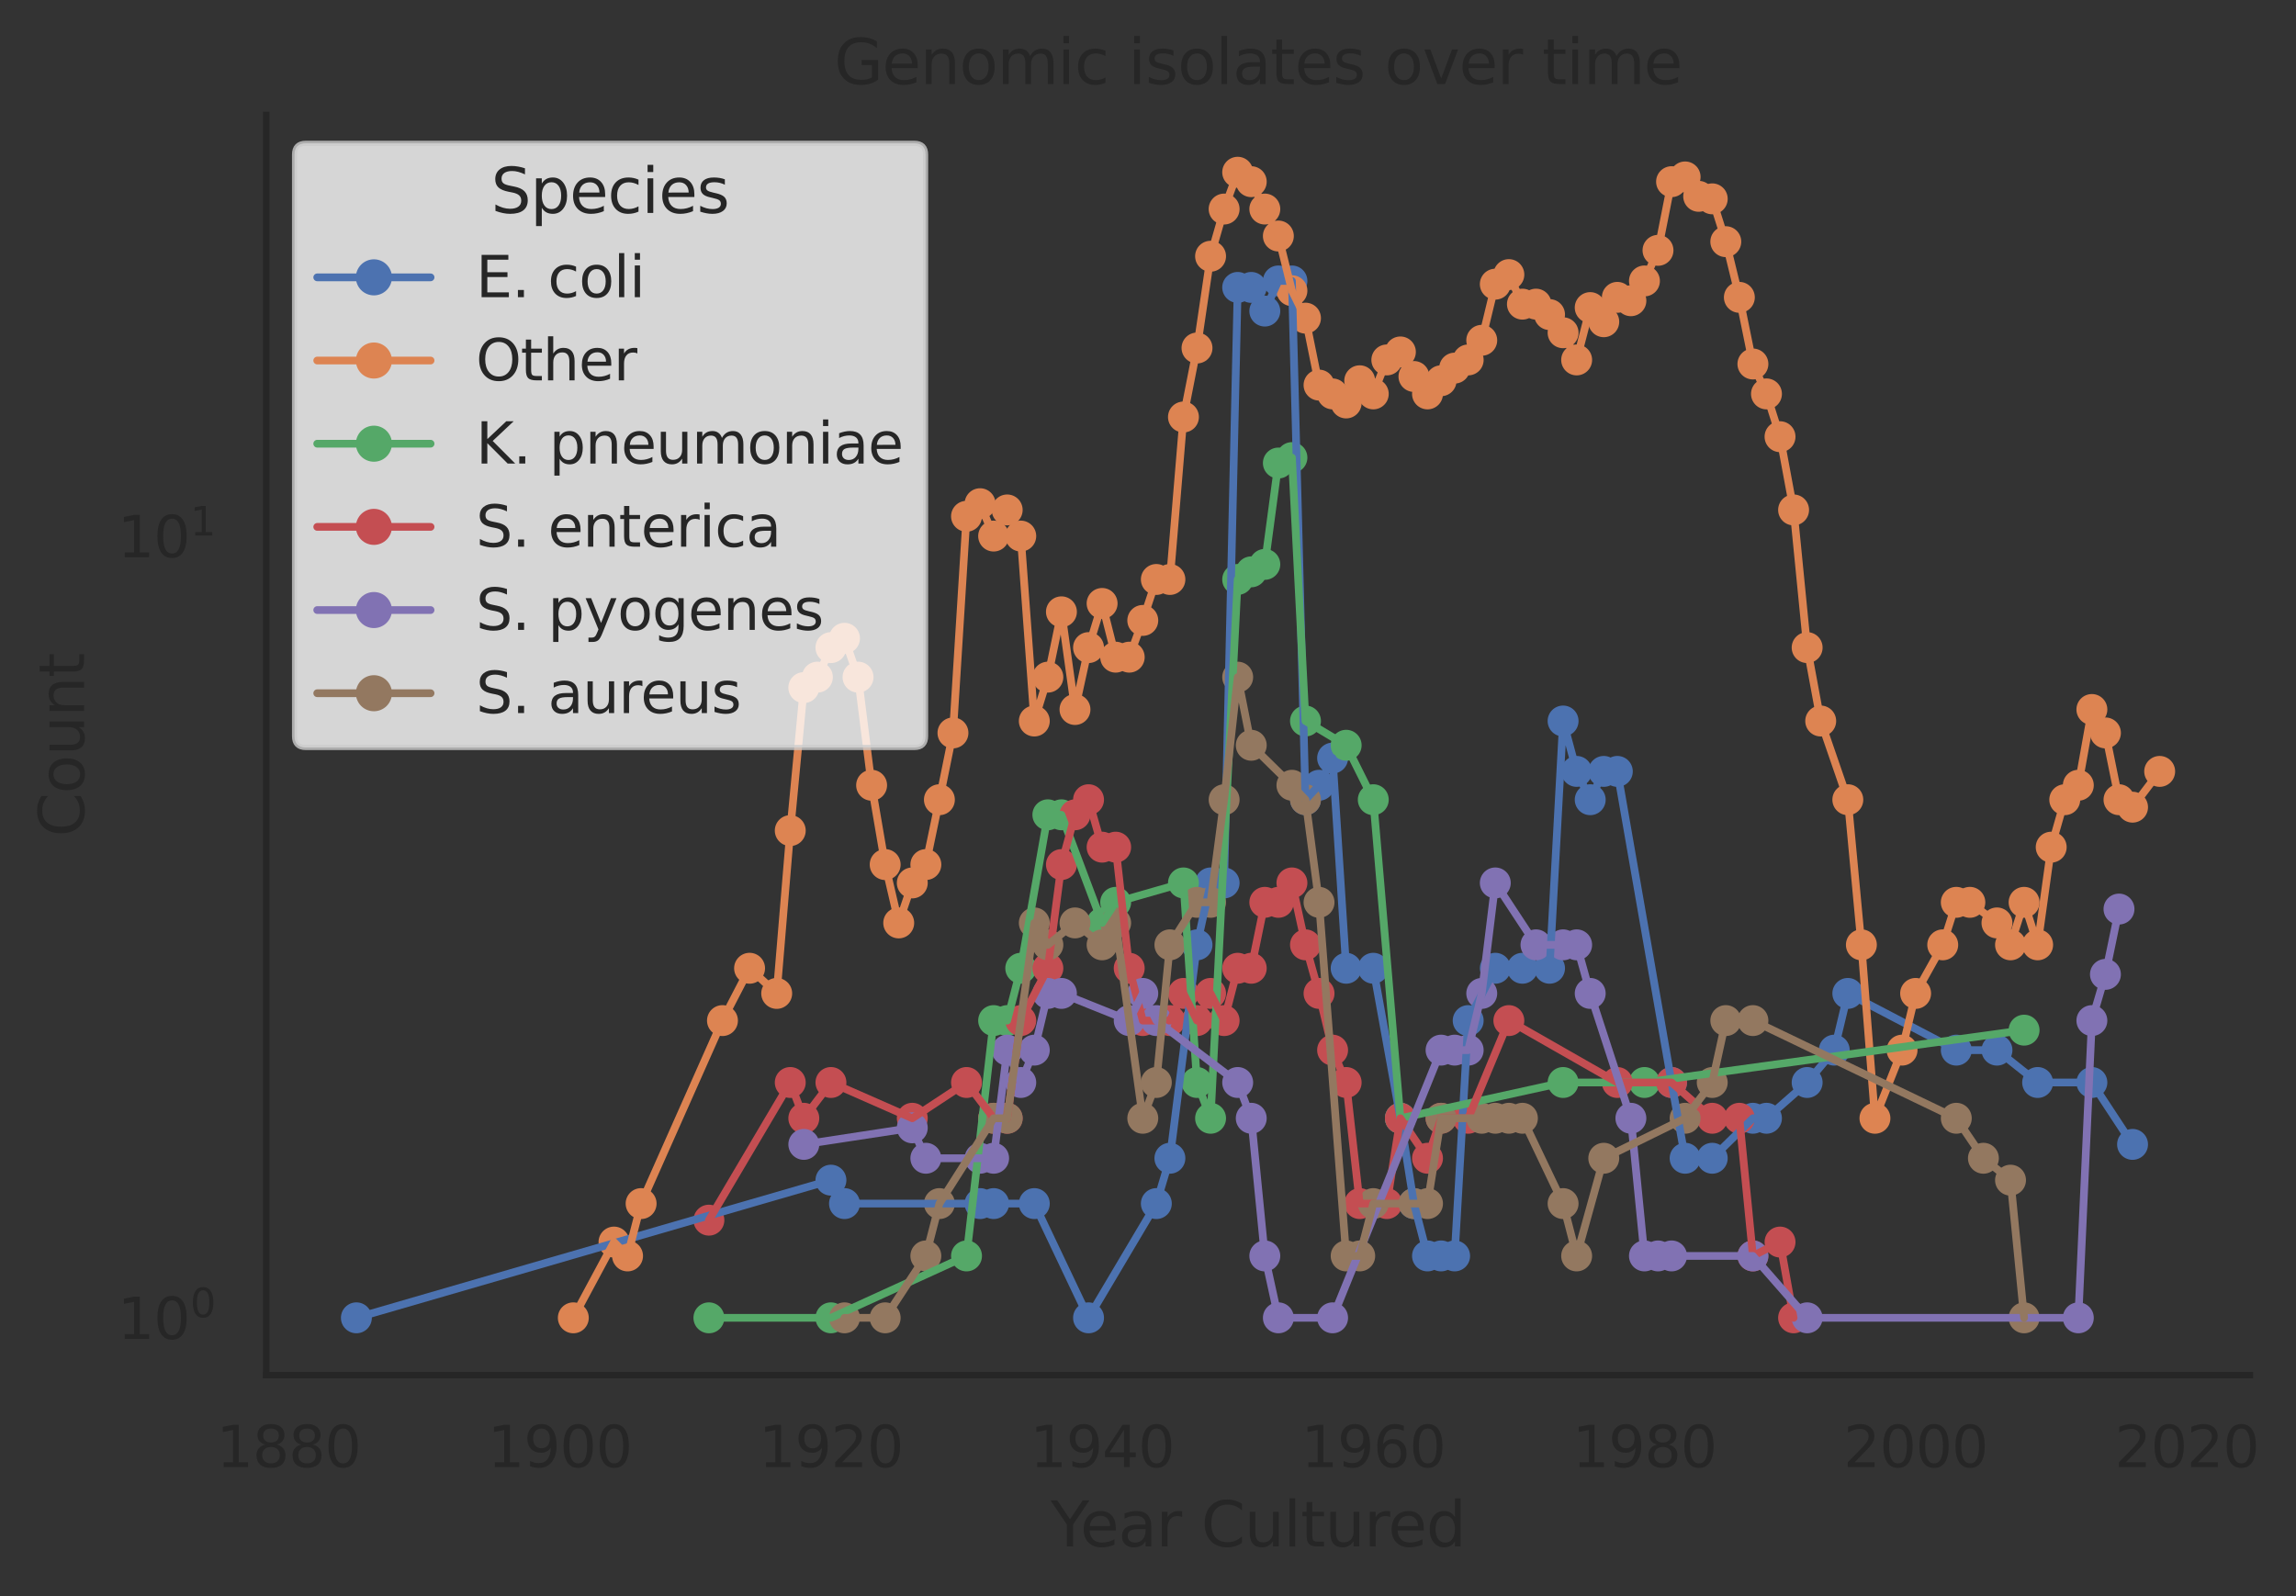 <?xml version="1.0" encoding="utf-8" standalone="no"?>
<!DOCTYPE svg PUBLIC "-//W3C//DTD SVG 1.1//EN"
  "http://www.w3.org/Graphics/SVG/1.1/DTD/svg11.dtd">
<svg xmlns:xlink="http://www.w3.org/1999/xlink" width="445.654pt" height="309.898pt" viewBox="0 0 445.654 309.898" xmlns="http://www.w3.org/2000/svg" version="1.1">
 <rect x="0" y="0" width="445.654" height="309.898" fill="#333333" stroke="none"/>
 <defs>
  <style type="text/css">*{stroke-linejoin: round; stroke-linecap: butt}</style>
 </defs>
 <g id="figure_1">
  <g id="patch_1">
   <path d="M 0 309.898 
L 445.654 309.898 
L 445.654 0 
L 0 0 
L 0 309.898 
z
" style="fill: none"/>
  </g>
  <g id="axes_1">
   <g id="patch_2">
    <path d="M 51.674 266.938 
L 436.694 266.938 
L 436.694 22.318 
L 51.674 22.318 
L 51.674 266.938 
z
" style="fill: none"/>
   </g>
   <g id="matplotlib.axis_1">
    <g id="xtick_1">
     <g id="text_1">
      <!-- 1880 -->
      <g style="fill: #262626" transform="translate(42.019 284.796)scale(0.11 -0.11)">
       <defs>
        <path id="DejaVuSans-31" d="M 794 531 
L 1825 531 
L 1825 4091 
L 703 3866 
L 703 4441 
L 1819 4666 
L 2450 4666 
L 2450 531 
L 3481 531 
L 3481 0 
L 794 0 
L 794 531 
z
" transform="scale(0.016)"/>
        <path id="DejaVuSans-38" d="M 2034 2216 
Q 1584 2216 1326 1975 
Q 1069 1734 1069 1313 
Q 1069 891 1326 650 
Q 1584 409 2034 409 
Q 2484 409 2743 651 
Q 3003 894 3003 1313 
Q 3003 1734 2745 1975 
Q 2488 2216 2034 2216 
z
M 1403 2484 
Q 997 2584 770 2862 
Q 544 3141 544 3541 
Q 544 4100 942 4425 
Q 1341 4750 2034 4750 
Q 2731 4750 3128 4425 
Q 3525 4100 3525 3541 
Q 3525 3141 3298 2862 
Q 3072 2584 2669 2484 
Q 3125 2378 3379 2068 
Q 3634 1759 3634 1313 
Q 3634 634 3220 271 
Q 2806 -91 2034 -91 
Q 1263 -91 848 271 
Q 434 634 434 1313 
Q 434 1759 690 2068 
Q 947 2378 1403 2484 
z
M 1172 3481 
Q 1172 3119 1398 2916 
Q 1625 2713 2034 2713 
Q 2441 2713 2670 2916 
Q 2900 3119 2900 3481 
Q 2900 3844 2670 4047 
Q 2441 4250 2034 4250 
Q 1625 4250 1398 4047 
Q 1172 3844 1172 3481 
z
" transform="scale(0.016)"/>
        <path id="DejaVuSans-30" d="M 2034 4250 
Q 1547 4250 1301 3770 
Q 1056 3291 1056 2328 
Q 1056 1369 1301 889 
Q 1547 409 2034 409 
Q 2525 409 2770 889 
Q 3016 1369 3016 2328 
Q 3016 3291 2770 3770 
Q 2525 4250 2034 4250 
z
M 2034 4750 
Q 2819 4750 3233 4129 
Q 3647 3509 3647 2328 
Q 3647 1150 3233 529 
Q 2819 -91 2034 -91 
Q 1250 -91 836 529 
Q 422 1150 422 2328 
Q 422 3509 836 4129 
Q 1250 4750 2034 4750 
z
" transform="scale(0.016)"/>
       </defs>
       <use xlink:href="#DejaVuSans-31"/>
       <use xlink:href="#DejaVuSans-38" x="63.623"/>
       <use xlink:href="#DejaVuSans-38" x="127.246"/>
       <use xlink:href="#DejaVuSans-30" x="190.869"/>
      </g>
     </g>
    </g>
    <g id="xtick_2">
     <g id="text_2">
      <!-- 1900 -->
      <g style="fill: #262626" transform="translate(94.653 284.796)scale(0.11 -0.11)">
       <defs>
        <path id="DejaVuSans-39" d="M 703 97 
L 703 672 
Q 941 559 1184 500 
Q 1428 441 1663 441 
Q 2288 441 2617 861 
Q 2947 1281 2994 2138 
Q 2813 1869 2534 1725 
Q 2256 1581 1919 1581 
Q 1219 1581 811 2004 
Q 403 2428 403 3163 
Q 403 3881 828 4315 
Q 1253 4750 1959 4750 
Q 2769 4750 3195 4129 
Q 3622 3509 3622 2328 
Q 3622 1225 3098 567 
Q 2575 -91 1691 -91 
Q 1453 -91 1209 -44 
Q 966 3 703 97 
z
M 1959 2075 
Q 2384 2075 2632 2365 
Q 2881 2656 2881 3163 
Q 2881 3666 2632 3958 
Q 2384 4250 1959 4250 
Q 1534 4250 1286 3958 
Q 1038 3666 1038 3163 
Q 1038 2656 1286 2365 
Q 1534 2075 1959 2075 
z
" transform="scale(0.016)"/>
       </defs>
       <use xlink:href="#DejaVuSans-31"/>
       <use xlink:href="#DejaVuSans-39" x="63.623"/>
       <use xlink:href="#DejaVuSans-30" x="127.246"/>
       <use xlink:href="#DejaVuSans-30" x="190.869"/>
      </g>
     </g>
    </g>
    <g id="xtick_3">
     <g id="text_3">
      <!-- 1920 -->
      <g style="fill: #262626" transform="translate(147.287 284.796)scale(0.11 -0.11)">
       <defs>
        <path id="DejaVuSans-32" d="M 1228 531 
L 3431 531 
L 3431 0 
L 469 0 
L 469 531 
Q 828 903 1448 1529 
Q 2069 2156 2228 2338 
Q 2531 2678 2651 2914 
Q 2772 3150 2772 3378 
Q 2772 3750 2511 3984 
Q 2250 4219 1831 4219 
Q 1534 4219 1204 4116 
Q 875 4013 500 3803 
L 500 4441 
Q 881 4594 1212 4672 
Q 1544 4750 1819 4750 
Q 2544 4750 2975 4387 
Q 3406 4025 3406 3419 
Q 3406 3131 3298 2873 
Q 3191 2616 2906 2266 
Q 2828 2175 2409 1742 
Q 1991 1309 1228 531 
z
" transform="scale(0.016)"/>
       </defs>
       <use xlink:href="#DejaVuSans-31"/>
       <use xlink:href="#DejaVuSans-39" x="63.623"/>
       <use xlink:href="#DejaVuSans-32" x="127.246"/>
       <use xlink:href="#DejaVuSans-30" x="190.869"/>
      </g>
     </g>
    </g>
    <g id="xtick_4">
     <g id="text_4">
      <!-- 1940 -->
      <g style="fill: #262626" transform="translate(199.922 284.796)scale(0.11 -0.11)">
       <defs>
        <path id="DejaVuSans-34" d="M 2419 4116 
L 825 1625 
L 2419 1625 
L 2419 4116 
z
M 2253 4666 
L 3047 4666 
L 3047 1625 
L 3713 1625 
L 3713 1100 
L 3047 1100 
L 3047 0 
L 2419 0 
L 2419 1100 
L 313 1100 
L 313 1709 
L 2253 4666 
z
" transform="scale(0.016)"/>
       </defs>
       <use xlink:href="#DejaVuSans-31"/>
       <use xlink:href="#DejaVuSans-39" x="63.623"/>
       <use xlink:href="#DejaVuSans-34" x="127.246"/>
       <use xlink:href="#DejaVuSans-30" x="190.869"/>
      </g>
     </g>
    </g>
    <g id="xtick_5">
     <g id="text_5">
      <!-- 1960 -->
      <g style="fill: #262626" transform="translate(252.556 284.796)scale(0.11 -0.11)">
       <defs>
        <path id="DejaVuSans-36" d="M 2113 2584 
Q 1688 2584 1439 2293 
Q 1191 2003 1191 1497 
Q 1191 994 1439 701 
Q 1688 409 2113 409 
Q 2538 409 2786 701 
Q 3034 994 3034 1497 
Q 3034 2003 2786 2293 
Q 2538 2584 2113 2584 
z
M 3366 4563 
L 3366 3988 
Q 3128 4100 2886 4159 
Q 2644 4219 2406 4219 
Q 1781 4219 1451 3797 
Q 1122 3375 1075 2522 
Q 1259 2794 1537 2939 
Q 1816 3084 2150 3084 
Q 2853 3084 3261 2657 
Q 3669 2231 3669 1497 
Q 3669 778 3244 343 
Q 2819 -91 2113 -91 
Q 1303 -91 875 529 
Q 447 1150 447 2328 
Q 447 3434 972 4092 
Q 1497 4750 2381 4750 
Q 2619 4750 2861 4703 
Q 3103 4656 3366 4563 
z
" transform="scale(0.016)"/>
       </defs>
       <use xlink:href="#DejaVuSans-31"/>
       <use xlink:href="#DejaVuSans-39" x="63.623"/>
       <use xlink:href="#DejaVuSans-36" x="127.246"/>
       <use xlink:href="#DejaVuSans-30" x="190.869"/>
      </g>
     </g>
    </g>
    <g id="xtick_6">
     <g id="text_6">
      <!-- 1980 -->
      <g style="fill: #262626" transform="translate(305.19 284.796)scale(0.11 -0.11)">
       <use xlink:href="#DejaVuSans-31"/>
       <use xlink:href="#DejaVuSans-39" x="63.623"/>
       <use xlink:href="#DejaVuSans-38" x="127.246"/>
       <use xlink:href="#DejaVuSans-30" x="190.869"/>
      </g>
     </g>
    </g>
    <g id="xtick_7">
     <g id="text_7">
      <!-- 2000 -->
      <g style="fill: #262626" transform="translate(357.824 284.796)scale(0.11 -0.11)">
       <use xlink:href="#DejaVuSans-32"/>
       <use xlink:href="#DejaVuSans-30" x="63.623"/>
       <use xlink:href="#DejaVuSans-30" x="127.246"/>
       <use xlink:href="#DejaVuSans-30" x="190.869"/>
      </g>
     </g>
    </g>
    <g id="xtick_8">
     <g id="text_8">
      <!-- 2020 -->
      <g style="fill: #262626" transform="translate(410.459 284.796)scale(0.11 -0.11)">
       <use xlink:href="#DejaVuSans-32"/>
       <use xlink:href="#DejaVuSans-30" x="63.623"/>
       <use xlink:href="#DejaVuSans-32" x="127.246"/>
       <use xlink:href="#DejaVuSans-30" x="190.869"/>
      </g>
     </g>
    </g>
    <g id="text_9">
     <!-- Year Cultured -->
     <g style="fill: #262626" transform="translate(203.926 300.202)scale(0.12 -0.12)">
      <defs>
       <path id="DejaVuSans-59" d="M -13 4666 
L 666 4666 
L 1959 2747 
L 3244 4666 
L 3922 4666 
L 2272 2222 
L 2272 0 
L 1638 0 
L 1638 2222 
L -13 4666 
z
" transform="scale(0.016)"/>
       <path id="DejaVuSans-65" d="M 3597 1894 
L 3597 1613 
L 953 1613 
Q 991 1019 1311 708 
Q 1631 397 2203 397 
Q 2534 397 2845 478 
Q 3156 559 3463 722 
L 3463 178 
Q 3153 47 2828 -22 
Q 2503 -91 2169 -91 
Q 1331 -91 842 396 
Q 353 884 353 1716 
Q 353 2575 817 3079 
Q 1281 3584 2069 3584 
Q 2775 3584 3186 3129 
Q 3597 2675 3597 1894 
z
M 3022 2063 
Q 3016 2534 2758 2815 
Q 2500 3097 2075 3097 
Q 1594 3097 1305 2825 
Q 1016 2553 972 2059 
L 3022 2063 
z
" transform="scale(0.016)"/>
       <path id="DejaVuSans-61" d="M 2194 1759 
Q 1497 1759 1228 1600 
Q 959 1441 959 1056 
Q 959 750 1161 570 
Q 1363 391 1709 391 
Q 2188 391 2477 730 
Q 2766 1069 2766 1631 
L 2766 1759 
L 2194 1759 
z
M 3341 1997 
L 3341 0 
L 2766 0 
L 2766 531 
Q 2569 213 2275 61 
Q 1981 -91 1556 -91 
Q 1019 -91 701 211 
Q 384 513 384 1019 
Q 384 1609 779 1909 
Q 1175 2209 1959 2209 
L 2766 2209 
L 2766 2266 
Q 2766 2663 2505 2880 
Q 2244 3097 1772 3097 
Q 1472 3097 1187 3025 
Q 903 2953 641 2809 
L 641 3341 
Q 956 3463 1253 3523 
Q 1550 3584 1831 3584 
Q 2591 3584 2966 3190 
Q 3341 2797 3341 1997 
z
" transform="scale(0.016)"/>
       <path id="DejaVuSans-72" d="M 2631 2963 
Q 2534 3019 2420 3045 
Q 2306 3072 2169 3072 
Q 1681 3072 1420 2755 
Q 1159 2438 1159 1844 
L 1159 0 
L 581 0 
L 581 3500 
L 1159 3500 
L 1159 2956 
Q 1341 3275 1631 3429 
Q 1922 3584 2338 3584 
Q 2397 3584 2469 3576 
Q 2541 3569 2628 3553 
L 2631 2963 
z
" transform="scale(0.016)"/>
       <path id="DejaVuSans-20" transform="scale(0.016)"/>
       <path id="DejaVuSans-43" d="M 4122 4306 
L 4122 3641 
Q 3803 3938 3442 4084 
Q 3081 4231 2675 4231 
Q 1875 4231 1450 3742 
Q 1025 3253 1025 2328 
Q 1025 1406 1450 917 
Q 1875 428 2675 428 
Q 3081 428 3442 575 
Q 3803 722 4122 1019 
L 4122 359 
Q 3791 134 3420 21 
Q 3050 -91 2638 -91 
Q 1578 -91 968 557 
Q 359 1206 359 2328 
Q 359 3453 968 4101 
Q 1578 4750 2638 4750 
Q 3056 4750 3426 4639 
Q 3797 4528 4122 4306 
z
" transform="scale(0.016)"/>
       <path id="DejaVuSans-75" d="M 544 1381 
L 544 3500 
L 1119 3500 
L 1119 1403 
Q 1119 906 1312 657 
Q 1506 409 1894 409 
Q 2359 409 2629 706 
Q 2900 1003 2900 1516 
L 2900 3500 
L 3475 3500 
L 3475 0 
L 2900 0 
L 2900 538 
Q 2691 219 2414 64 
Q 2138 -91 1772 -91 
Q 1169 -91 856 284 
Q 544 659 544 1381 
z
M 1991 3584 
L 1991 3584 
z
" transform="scale(0.016)"/>
       <path id="DejaVuSans-6c" d="M 603 4863 
L 1178 4863 
L 1178 0 
L 603 0 
L 603 4863 
z
" transform="scale(0.016)"/>
       <path id="DejaVuSans-74" d="M 1172 4494 
L 1172 3500 
L 2356 3500 
L 2356 3053 
L 1172 3053 
L 1172 1153 
Q 1172 725 1289 603 
Q 1406 481 1766 481 
L 2356 481 
L 2356 0 
L 1766 0 
Q 1100 0 847 248 
Q 594 497 594 1153 
L 594 3053 
L 172 3053 
L 172 3500 
L 594 3500 
L 594 4494 
L 1172 4494 
z
" transform="scale(0.016)"/>
       <path id="DejaVuSans-64" d="M 2906 2969 
L 2906 4863 
L 3481 4863 
L 3481 0 
L 2906 0 
L 2906 525 
Q 2725 213 2448 61 
Q 2172 -91 1784 -91 
Q 1150 -91 751 415 
Q 353 922 353 1747 
Q 353 2572 751 3078 
Q 1150 3584 1784 3584 
Q 2172 3584 2448 3432 
Q 2725 3281 2906 2969 
z
M 947 1747 
Q 947 1113 1208 752 
Q 1469 391 1925 391 
Q 2381 391 2643 752 
Q 2906 1113 2906 1747 
Q 2906 2381 2643 2742 
Q 2381 3103 1925 3103 
Q 1469 3103 1208 2742 
Q 947 2381 947 1747 
z
" transform="scale(0.016)"/>
      </defs>
      <use xlink:href="#DejaVuSans-59"/>
      <use xlink:href="#DejaVuSans-65" x="47.834"/>
      <use xlink:href="#DejaVuSans-61" x="109.357"/>
      <use xlink:href="#DejaVuSans-72" x="170.637"/>
      <use xlink:href="#DejaVuSans-20" x="211.75"/>
      <use xlink:href="#DejaVuSans-43" x="243.537"/>
      <use xlink:href="#DejaVuSans-75" x="313.361"/>
      <use xlink:href="#DejaVuSans-6c" x="376.74"/>
      <use xlink:href="#DejaVuSans-74" x="404.523"/>
      <use xlink:href="#DejaVuSans-75" x="443.732"/>
      <use xlink:href="#DejaVuSans-72" x="507.111"/>
      <use xlink:href="#DejaVuSans-65" x="545.975"/>
      <use xlink:href="#DejaVuSans-64" x="607.498"/>
     </g>
    </g>
   </g>
   <g id="matplotlib.axis_2">
    <g id="ytick_1">
     <g id="text_10">
      <!-- $\mathdefault{10^{0}}$ -->
      <g style="fill: #262626" transform="translate(22.814 259.998)scale(0.11 -0.11)">
       <use xlink:href="#DejaVuSans-31" transform="translate(0 0.766)"/>
       <use xlink:href="#DejaVuSans-30" transform="translate(63.623 0.766)"/>
       <use xlink:href="#DejaVuSans-30" transform="translate(128.203 39.047)scale(0.7)"/>
      </g>
     </g>
    </g>
    <g id="ytick_2">
     <g id="text_11">
      <!-- $\mathdefault{10^{1}}$ -->
      <g style="fill: #262626" transform="translate(22.814 108.241)scale(0.11 -0.11)">
       <use xlink:href="#DejaVuSans-31" transform="translate(0 0.684)"/>
       <use xlink:href="#DejaVuSans-30" transform="translate(63.623 0.684)"/>
       <use xlink:href="#DejaVuSans-31" transform="translate(128.203 38.966)scale(0.7)"/>
      </g>
     </g>
    </g>
    <g id="ytick_3"/>
    <g id="ytick_4"/>
    <g id="ytick_5"/>
    <g id="ytick_6"/>
    <g id="ytick_7"/>
    <g id="ytick_8"/>
    <g id="ytick_9"/>
    <g id="ytick_10"/>
    <g id="ytick_11"/>
    <g id="ytick_12"/>
    <g id="ytick_13"/>
    <g id="text_12">
     <!-- Count -->
     <g style="fill: #262626" transform="translate(16.318 162.446)rotate(-90)scale(0.12 -0.12)">
      <defs>
       <path id="DejaVuSans-6f" d="M 1959 3097 
Q 1497 3097 1228 2736 
Q 959 2375 959 1747 
Q 959 1119 1226 758 
Q 1494 397 1959 397 
Q 2419 397 2687 759 
Q 2956 1122 2956 1747 
Q 2956 2369 2687 2733 
Q 2419 3097 1959 3097 
z
M 1959 3584 
Q 2709 3584 3137 3096 
Q 3566 2609 3566 1747 
Q 3566 888 3137 398 
Q 2709 -91 1959 -91 
Q 1206 -91 779 398 
Q 353 888 353 1747 
Q 353 2609 779 3096 
Q 1206 3584 1959 3584 
z
" transform="scale(0.016)"/>
       <path id="DejaVuSans-6e" d="M 3513 2113 
L 3513 0 
L 2938 0 
L 2938 2094 
Q 2938 2591 2744 2837 
Q 2550 3084 2163 3084 
Q 1697 3084 1428 2787 
Q 1159 2491 1159 1978 
L 1159 0 
L 581 0 
L 581 3500 
L 1159 3500 
L 1159 2956 
Q 1366 3272 1645 3428 
Q 1925 3584 2291 3584 
Q 2894 3584 3203 3211 
Q 3513 2838 3513 2113 
z
" transform="scale(0.016)"/>
      </defs>
      <use xlink:href="#DejaVuSans-43"/>
      <use xlink:href="#DejaVuSans-6f" x="69.824"/>
      <use xlink:href="#DejaVuSans-75" x="131.006"/>
      <use xlink:href="#DejaVuSans-6e" x="194.385"/>
      <use xlink:href="#DejaVuSans-74" x="257.764"/>
     </g>
    </g>
   </g>
   <g id="PathCollection_1">
    <defs>
     <path id="C0_0_7d17d56fc3" d="M 0 3 
C 0.796 3 1.559 2.684 2.121 2.121 
C 2.684 1.559 3 0.796 3 -0 
C 3 -0.796 2.684 -1.559 2.121 -2.121 
C 1.559 -2.684 0.796 -3 0 -3 
C -0.796 -3 -1.559 -2.684 -2.121 -2.121 
C -2.684 -1.559 -3 -0.796 -3 0 
C -3 0.796 -2.684 1.559 -2.121 2.121 
C -1.559 2.684 -0.796 3 0 3 
z
"/>
    </defs>
    <g clip-path="url(#p3547fb99f2)">
     <use xlink:href="#C0_0_7d17d56fc3" x="69.175" y="255.819" style="fill: #4c72b0"/>
    </g>
    <g clip-path="url(#p3547fb99f2)">
     <use xlink:href="#C0_0_7d17d56fc3" x="161.285" y="229.096" style="fill: #4c72b0"/>
    </g>
    <g clip-path="url(#p3547fb99f2)">
     <use xlink:href="#C0_0_7d17d56fc3" x="163.916" y="233.643" style="fill: #4c72b0"/>
    </g>
    <g clip-path="url(#p3547fb99f2)">
     <use xlink:href="#C0_0_7d17d56fc3" x="190.234" y="233.643" style="fill: #4c72b0"/>
    </g>
    <g clip-path="url(#p3547fb99f2)">
     <use xlink:href="#C0_0_7d17d56fc3" x="192.865" y="233.643" style="fill: #4c72b0"/>
    </g>
    <g clip-path="url(#p3547fb99f2)">
     <use xlink:href="#C0_0_7d17d56fc3" x="200.76" y="233.643" style="fill: #4c72b0"/>
    </g>
    <g clip-path="url(#p3547fb99f2)">
     <use xlink:href="#C0_0_7d17d56fc3" x="211.287" y="255.819" style="fill: #4c72b0"/>
    </g>
    <g clip-path="url(#p3547fb99f2)">
     <use xlink:href="#C0_0_7d17d56fc3" x="224.446" y="233.643" style="fill: #4c72b0"/>
    </g>
    <g clip-path="url(#p3547fb99f2)">
     <use xlink:href="#C0_0_7d17d56fc3" x="227.078" y="224.842" style="fill: #4c72b0"/>
    </g>
    <g clip-path="url(#p3547fb99f2)">
     <use xlink:href="#C0_0_7d17d56fc3" x="232.341" y="183.413" style="fill: #4c72b0"/>
    </g>
    <g clip-path="url(#p3547fb99f2)">
     <use xlink:href="#C0_0_7d17d56fc3" x="234.973" y="171.396" style="fill: #4c72b0"/>
    </g>
    <g clip-path="url(#p3547fb99f2)">
     <use xlink:href="#C0_0_7d17d56fc3" x="237.604" y="171.396" style="fill: #4c72b0"/>
    </g>
    <g clip-path="url(#p3547fb99f2)">
     <use xlink:href="#C0_0_7d17d56fc3" x="240.236" y="55.794" style="fill: #4c72b0"/>
    </g>
    <g clip-path="url(#p3547fb99f2)">
     <use xlink:href="#C0_0_7d17d56fc3" x="242.868" y="55.794" style="fill: #4c72b0"/>
    </g>
    <g clip-path="url(#p3547fb99f2)">
     <use xlink:href="#C0_0_7d17d56fc3" x="245.5" y="60.386" style="fill: #4c72b0"/>
    </g>
    <g clip-path="url(#p3547fb99f2)">
     <use xlink:href="#C0_0_7d17d56fc3" x="248.131" y="54.539" style="fill: #4c72b0"/>
    </g>
    <g clip-path="url(#p3547fb99f2)">
     <use xlink:href="#C0_0_7d17d56fc3" x="250.763" y="54.539" style="fill: #4c72b0"/>
    </g>
    <g clip-path="url(#p3547fb99f2)">
     <use xlink:href="#C0_0_7d17d56fc3" x="253.395" y="155.241" style="fill: #4c72b0"/>
    </g>
    <g clip-path="url(#p3547fb99f2)">
     <use xlink:href="#C0_0_7d17d56fc3" x="256.026" y="152.436" style="fill: #4c72b0"/>
    </g>
    <g clip-path="url(#p3547fb99f2)">
     <use xlink:href="#C0_0_7d17d56fc3" x="258.658" y="147.161" style="fill: #4c72b0"/>
    </g>
    <g clip-path="url(#p3547fb99f2)">
     <use xlink:href="#C0_0_7d17d56fc3" x="261.29" y="187.96" style="fill: #4c72b0"/>
    </g>
    <g clip-path="url(#p3547fb99f2)">
     <use xlink:href="#C0_0_7d17d56fc3" x="266.553" y="187.96" style="fill: #4c72b0"/>
    </g>
    <g clip-path="url(#p3547fb99f2)">
     <use xlink:href="#C0_0_7d17d56fc3" x="271.817" y="217.08" style="fill: #4c72b0"/>
    </g>
    <g clip-path="url(#p3547fb99f2)">
     <use xlink:href="#C0_0_7d17d56fc3" x="274.448" y="233.643" style="fill: #4c72b0"/>
    </g>
    <g clip-path="url(#p3547fb99f2)">
     <use xlink:href="#C0_0_7d17d56fc3" x="277.08" y="243.803" style="fill: #4c72b0"/>
    </g>
    <g clip-path="url(#p3547fb99f2)">
     <use xlink:href="#C0_0_7d17d56fc3" x="279.712" y="243.803" style="fill: #4c72b0"/>
    </g>
    <g clip-path="url(#p3547fb99f2)">
     <use xlink:href="#C0_0_7d17d56fc3" x="282.344" y="243.803" style="fill: #4c72b0"/>
    </g>
    <g clip-path="url(#p3547fb99f2)">
     <use xlink:href="#C0_0_7d17d56fc3" x="284.975" y="198.119" style="fill: #4c72b0"/>
    </g>
    <g clip-path="url(#p3547fb99f2)">
     <use xlink:href="#C0_0_7d17d56fc3" x="290.239" y="187.96" style="fill: #4c72b0"/>
    </g>
    <g clip-path="url(#p3547fb99f2)">
     <use xlink:href="#C0_0_7d17d56fc3" x="295.502" y="187.96" style="fill: #4c72b0"/>
    </g>
    <g clip-path="url(#p3547fb99f2)">
     <use xlink:href="#C0_0_7d17d56fc3" x="300.766" y="187.96" style="fill: #4c72b0"/>
    </g>
    <g clip-path="url(#p3547fb99f2)">
     <use xlink:href="#C0_0_7d17d56fc3" x="303.397" y="139.964" style="fill: #4c72b0"/>
    </g>
    <g clip-path="url(#p3547fb99f2)">
     <use xlink:href="#C0_0_7d17d56fc3" x="306.029" y="149.746" style="fill: #4c72b0"/>
    </g>
    <g clip-path="url(#p3547fb99f2)">
     <use xlink:href="#C0_0_7d17d56fc3" x="308.661" y="155.241" style="fill: #4c72b0"/>
    </g>
    <g clip-path="url(#p3547fb99f2)">
     <use xlink:href="#C0_0_7d17d56fc3" x="311.292" y="149.746" style="fill: #4c72b0"/>
    </g>
    <g clip-path="url(#p3547fb99f2)">
     <use xlink:href="#C0_0_7d17d56fc3" x="313.924" y="149.746" style="fill: #4c72b0"/>
    </g>
    <g clip-path="url(#p3547fb99f2)">
     <use xlink:href="#C0_0_7d17d56fc3" x="324.451" y="210.136" style="fill: #4c72b0"/>
    </g>
    <g clip-path="url(#p3547fb99f2)">
     <use xlink:href="#C0_0_7d17d56fc3" x="327.083" y="224.842" style="fill: #4c72b0"/>
    </g>
    <g clip-path="url(#p3547fb99f2)">
     <use xlink:href="#C0_0_7d17d56fc3" x="332.346" y="224.842" style="fill: #4c72b0"/>
    </g>
    <g clip-path="url(#p3547fb99f2)">
     <use xlink:href="#C0_0_7d17d56fc3" x="340.241" y="217.08" style="fill: #4c72b0"/>
    </g>
    <g clip-path="url(#p3547fb99f2)">
     <use xlink:href="#C0_0_7d17d56fc3" x="342.873" y="217.08" style="fill: #4c72b0"/>
    </g>
    <g clip-path="url(#p3547fb99f2)">
     <use xlink:href="#C0_0_7d17d56fc3" x="350.768" y="210.136" style="fill: #4c72b0"/>
    </g>
    <g clip-path="url(#p3547fb99f2)">
     <use xlink:href="#C0_0_7d17d56fc3" x="356.032" y="203.854" style="fill: #4c72b0"/>
    </g>
    <g clip-path="url(#p3547fb99f2)">
     <use xlink:href="#C0_0_7d17d56fc3" x="358.663" y="192.844" style="fill: #4c72b0"/>
    </g>
    <g clip-path="url(#p3547fb99f2)">
     <use xlink:href="#C0_0_7d17d56fc3" x="379.717" y="203.854" style="fill: #4c72b0"/>
    </g>
    <g clip-path="url(#p3547fb99f2)">
     <use xlink:href="#C0_0_7d17d56fc3" x="387.612" y="203.854" style="fill: #4c72b0"/>
    </g>
    <g clip-path="url(#p3547fb99f2)">
     <use xlink:href="#C0_0_7d17d56fc3" x="395.507" y="210.136" style="fill: #4c72b0"/>
    </g>
    <g clip-path="url(#p3547fb99f2)">
     <use xlink:href="#C0_0_7d17d56fc3" x="406.034" y="210.136" style="fill: #4c72b0"/>
    </g>
    <g clip-path="url(#p3547fb99f2)">
     <use xlink:href="#C0_0_7d17d56fc3" x="413.929" y="222.152" style="fill: #4c72b0"/>
    </g>
   </g>
   <g id="PathCollection_2">
    <defs>
     <path id="C1_0_d1f3db4056" d="M 0 3 
C 0.796 3 1.559 2.684 2.121 2.121 
C 2.684 1.559 3 0.796 3 -0 
C 3 -0.796 2.684 -1.559 2.121 -2.121 
C 1.559 -2.684 0.796 -3 0 -3 
C -0.796 -3 -1.559 -2.684 -2.121 -2.121 
C -2.684 -1.559 -3 -0.796 -3 0 
C -3 0.796 -2.684 1.559 -2.121 2.121 
C -1.559 2.684 -0.796 3 0 3 
z
"/>
    </defs>
    <g clip-path="url(#p3547fb99f2)">
     <use xlink:href="#C1_0_d1f3db4056" x="111.282" y="255.819" style="fill: #dd8452"/>
    </g>
    <g clip-path="url(#p3547fb99f2)">
     <use xlink:href="#C1_0_d1f3db4056" x="119.177" y="241.112" style="fill: #dd8452"/>
    </g>
    <g clip-path="url(#p3547fb99f2)">
     <use xlink:href="#C1_0_d1f3db4056" x="121.809" y="243.803" style="fill: #dd8452"/>
    </g>
    <g clip-path="url(#p3547fb99f2)">
     <use xlink:href="#C1_0_d1f3db4056" x="124.441" y="233.643" style="fill: #dd8452"/>
    </g>
    <g clip-path="url(#p3547fb99f2)">
     <use xlink:href="#C1_0_d1f3db4056" x="140.231" y="198.119" style="fill: #dd8452"/>
    </g>
    <g clip-path="url(#p3547fb99f2)">
     <use xlink:href="#C1_0_d1f3db4056" x="145.494" y="187.96" style="fill: #dd8452"/>
    </g>
    <g clip-path="url(#p3547fb99f2)">
     <use xlink:href="#C1_0_d1f3db4056" x="150.758" y="192.844" style="fill: #dd8452"/>
    </g>
    <g clip-path="url(#p3547fb99f2)">
     <use xlink:href="#C1_0_d1f3db4056" x="153.39" y="161.237" style="fill: #dd8452"/>
    </g>
    <g clip-path="url(#p3547fb99f2)">
     <use xlink:href="#C1_0_d1f3db4056" x="156.021" y="133.476" style="fill: #dd8452"/>
    </g>
    <g clip-path="url(#p3547fb99f2)">
     <use xlink:href="#C1_0_d1f3db4056" x="158.653" y="131.448" style="fill: #dd8452"/>
    </g>
    <g clip-path="url(#p3547fb99f2)">
     <use xlink:href="#C1_0_d1f3db4056" x="161.285" y="125.713" style="fill: #dd8452"/>
    </g>
    <g clip-path="url(#p3547fb99f2)">
     <use xlink:href="#C1_0_d1f3db4056" x="163.916" y="123.907" style="fill: #dd8452"/>
    </g>
    <g clip-path="url(#p3547fb99f2)">
     <use xlink:href="#C1_0_d1f3db4056" x="166.548" y="131.448" style="fill: #dd8452"/>
    </g>
    <g clip-path="url(#p3547fb99f2)">
     <use xlink:href="#C1_0_d1f3db4056" x="169.18" y="152.436" style="fill: #dd8452"/>
    </g>
    <g clip-path="url(#p3547fb99f2)">
     <use xlink:href="#C1_0_d1f3db4056" x="171.812" y="167.833" style="fill: #dd8452"/>
    </g>
    <g clip-path="url(#p3547fb99f2)">
     <use xlink:href="#C1_0_d1f3db4056" x="174.443" y="179.159" style="fill: #dd8452"/>
    </g>
    <g clip-path="url(#p3547fb99f2)">
     <use xlink:href="#C1_0_d1f3db4056" x="177.075" y="171.396" style="fill: #dd8452"/>
    </g>
    <g clip-path="url(#p3547fb99f2)">
     <use xlink:href="#C1_0_d1f3db4056" x="179.707" y="167.833" style="fill: #dd8452"/>
    </g>
    <g clip-path="url(#p3547fb99f2)">
     <use xlink:href="#C1_0_d1f3db4056" x="182.338" y="155.241" style="fill: #dd8452"/>
    </g>
    <g clip-path="url(#p3547fb99f2)">
     <use xlink:href="#C1_0_d1f3db4056" x="184.97" y="142.276" style="fill: #dd8452"/>
    </g>
    <g clip-path="url(#p3547fb99f2)">
     <use xlink:href="#C1_0_d1f3db4056" x="187.602" y="100.222" style="fill: #dd8452"/>
    </g>
    <g clip-path="url(#p3547fb99f2)">
     <use xlink:href="#C1_0_d1f3db4056" x="190.234" y="97.781" style="fill: #dd8452"/>
    </g>
    <g clip-path="url(#p3547fb99f2)">
     <use xlink:href="#C1_0_d1f3db4056" x="192.865" y="104.062" style="fill: #dd8452"/>
    </g>
    <g clip-path="url(#p3547fb99f2)">
     <use xlink:href="#C1_0_d1f3db4056" x="195.497" y="98.99" style="fill: #dd8452"/>
    </g>
    <g clip-path="url(#p3547fb99f2)">
     <use xlink:href="#C1_0_d1f3db4056" x="198.129" y="104.062" style="fill: #dd8452"/>
    </g>
    <g clip-path="url(#p3547fb99f2)">
     <use xlink:href="#C1_0_d1f3db4056" x="200.76" y="139.964" style="fill: #dd8452"/>
    </g>
    <g clip-path="url(#p3547fb99f2)">
     <use xlink:href="#C1_0_d1f3db4056" x="203.392" y="131.448" style="fill: #dd8452"/>
    </g>
    <g clip-path="url(#p3547fb99f2)">
     <use xlink:href="#C1_0_d1f3db4056" x="206.024" y="118.769" style="fill: #dd8452"/>
    </g>
    <g clip-path="url(#p3547fb99f2)">
     <use xlink:href="#C1_0_d1f3db4056" x="208.656" y="137.729" style="fill: #dd8452"/>
    </g>
    <g clip-path="url(#p3547fb99f2)">
     <use xlink:href="#C1_0_d1f3db4056" x="211.287" y="125.713" style="fill: #dd8452"/>
    </g>
    <g clip-path="url(#p3547fb99f2)">
     <use xlink:href="#C1_0_d1f3db4056" x="213.919" y="117.142" style="fill: #dd8452"/>
    </g>
    <g clip-path="url(#p3547fb99f2)">
     <use xlink:href="#C1_0_d1f3db4056" x="216.551" y="127.57" style="fill: #dd8452"/>
    </g>
    <g clip-path="url(#p3547fb99f2)">
     <use xlink:href="#C1_0_d1f3db4056" x="219.182" y="127.57" style="fill: #dd8452"/>
    </g>
    <g clip-path="url(#p3547fb99f2)">
     <use xlink:href="#C1_0_d1f3db4056" x="221.814" y="120.438" style="fill: #dd8452"/>
    </g>
    <g clip-path="url(#p3547fb99f2)">
     <use xlink:href="#C1_0_d1f3db4056" x="224.446" y="112.487" style="fill: #dd8452"/>
    </g>
    <g clip-path="url(#p3547fb99f2)">
     <use xlink:href="#C1_0_d1f3db4056" x="227.078" y="112.487" style="fill: #dd8452"/>
    </g>
    <g clip-path="url(#p3547fb99f2)">
     <use xlink:href="#C1_0_d1f3db4056" x="229.709" y="80.951" style="fill: #dd8452"/>
    </g>
    <g clip-path="url(#p3547fb99f2)">
     <use xlink:href="#C1_0_d1f3db4056" x="232.341" y="67.557" style="fill: #dd8452"/>
    </g>
    <g clip-path="url(#p3547fb99f2)">
     <use xlink:href="#C1_0_d1f3db4056" x="234.973" y="49.743" style="fill: #dd8452"/>
    </g>
    <g clip-path="url(#p3547fb99f2)">
     <use xlink:href="#C1_0_d1f3db4056" x="237.604" y="40.582" style="fill: #dd8452"/>
    </g>
    <g clip-path="url(#p3547fb99f2)">
     <use xlink:href="#C1_0_d1f3db4056" x="240.236" y="33.437" style="fill: #dd8452"/>
    </g>
    <g clip-path="url(#p3547fb99f2)">
     <use xlink:href="#C1_0_d1f3db4056" x="242.868" y="35.268" style="fill: #dd8452"/>
    </g>
    <g clip-path="url(#p3547fb99f2)">
     <use xlink:href="#C1_0_d1f3db4056" x="245.5" y="40.582" style="fill: #dd8452"/>
    </g>
    <g clip-path="url(#p3547fb99f2)">
     <use xlink:href="#C1_0_d1f3db4056" x="248.131" y="45.816" style="fill: #dd8452"/>
    </g>
    <g clip-path="url(#p3547fb99f2)">
     <use xlink:href="#C1_0_d1f3db4056" x="250.763" y="56.431" style="fill: #dd8452"/>
    </g>
    <g clip-path="url(#p3547fb99f2)">
     <use xlink:href="#C1_0_d1f3db4056" x="253.395" y="61.759" style="fill: #dd8452"/>
    </g>
    <g clip-path="url(#p3547fb99f2)">
     <use xlink:href="#C1_0_d1f3db4056" x="256.026" y="74.754" style="fill: #dd8452"/>
    </g>
    <g clip-path="url(#p3547fb99f2)">
     <use xlink:href="#C1_0_d1f3db4056" x="258.658" y="76.466" style="fill: #dd8452"/>
    </g>
    <g clip-path="url(#p3547fb99f2)">
     <use xlink:href="#C1_0_d1f3db4056" x="261.29" y="78.224" style="fill: #dd8452"/>
    </g>
    <g clip-path="url(#p3547fb99f2)">
     <use xlink:href="#C1_0_d1f3db4056" x="263.922" y="73.915" style="fill: #dd8452"/>
    </g>
    <g clip-path="url(#p3547fb99f2)">
     <use xlink:href="#C1_0_d1f3db4056" x="266.553" y="76.466" style="fill: #dd8452"/>
    </g>
    <g clip-path="url(#p3547fb99f2)">
     <use xlink:href="#C1_0_d1f3db4056" x="269.185" y="69.87" style="fill: #dd8452"/>
    </g>
    <g clip-path="url(#p3547fb99f2)">
     <use xlink:href="#C1_0_d1f3db4056" x="271.817" y="68.319" style="fill: #dd8452"/>
    </g>
    <g clip-path="url(#p3547fb99f2)">
     <use xlink:href="#C1_0_d1f3db4056" x="274.448" y="73.086" style="fill: #dd8452"/>
    </g>
    <g clip-path="url(#p3547fb99f2)">
     <use xlink:href="#C1_0_d1f3db4056" x="277.08" y="76.466" style="fill: #dd8452"/>
    </g>
    <g clip-path="url(#p3547fb99f2)">
     <use xlink:href="#C1_0_d1f3db4056" x="279.712" y="73.915" style="fill: #dd8452"/>
    </g>
    <g clip-path="url(#p3547fb99f2)">
     <use xlink:href="#C1_0_d1f3db4056" x="282.344" y="71.458" style="fill: #dd8452"/>
    </g>
    <g clip-path="url(#p3547fb99f2)">
     <use xlink:href="#C1_0_d1f3db4056" x="284.975" y="69.87" style="fill: #dd8452"/>
    </g>
    <g clip-path="url(#p3547fb99f2)">
     <use xlink:href="#C1_0_d1f3db4056" x="287.607" y="66.059" style="fill: #dd8452"/>
    </g>
    <g clip-path="url(#p3547fb99f2)">
     <use xlink:href="#C1_0_d1f3db4056" x="290.239" y="55.163" style="fill: #dd8452"/>
    </g>
    <g clip-path="url(#p3547fb99f2)">
     <use xlink:href="#C1_0_d1f3db4056" x="292.87" y="53.307" style="fill: #dd8452"/>
    </g>
    <g clip-path="url(#p3547fb99f2)">
     <use xlink:href="#C1_0_d1f3db4056" x="295.502" y="59.041" style="fill: #dd8452"/>
    </g>
    <g clip-path="url(#p3547fb99f2)">
     <use xlink:href="#C1_0_d1f3db4056" x="298.134" y="59.041" style="fill: #dd8452"/>
    </g>
    <g clip-path="url(#p3547fb99f2)">
     <use xlink:href="#C1_0_d1f3db4056" x="300.766" y="61.069" style="fill: #dd8452"/>
    </g>
    <g clip-path="url(#p3547fb99f2)">
     <use xlink:href="#C1_0_d1f3db4056" x="303.397" y="64.595" style="fill: #dd8452"/>
    </g>
    <g clip-path="url(#p3547fb99f2)">
     <use xlink:href="#C1_0_d1f3db4056" x="306.029" y="69.87" style="fill: #dd8452"/>
    </g>
    <g clip-path="url(#p3547fb99f2)">
     <use xlink:href="#C1_0_d1f3db4056" x="308.661" y="59.71" style="fill: #dd8452"/>
    </g>
    <g clip-path="url(#p3547fb99f2)">
     <use xlink:href="#C1_0_d1f3db4056" x="311.292" y="62.457" style="fill: #dd8452"/>
    </g>
    <g clip-path="url(#p3547fb99f2)">
     <use xlink:href="#C1_0_d1f3db4056" x="313.924" y="57.723" style="fill: #dd8452"/>
    </g>
    <g clip-path="url(#p3547fb99f2)">
     <use xlink:href="#C1_0_d1f3db4056" x="316.556" y="58.379" style="fill: #dd8452"/>
    </g>
    <g clip-path="url(#p3547fb99f2)">
     <use xlink:href="#C1_0_d1f3db4056" x="319.188" y="54.539" style="fill: #dd8452"/>
    </g>
    <g clip-path="url(#p3547fb99f2)">
     <use xlink:href="#C1_0_d1f3db4056" x="321.819" y="48.597" style="fill: #dd8452"/>
    </g>
    <g clip-path="url(#p3547fb99f2)">
     <use xlink:href="#C1_0_d1f3db4056" x="324.451" y="35.268" style="fill: #dd8452"/>
    </g>
    <g clip-path="url(#p3547fb99f2)">
     <use xlink:href="#C1_0_d1f3db4056" x="327.083" y="34.346" style="fill: #dd8452"/>
    </g>
    <g clip-path="url(#p3547fb99f2)">
     <use xlink:href="#C1_0_d1f3db4056" x="329.715" y="38.113" style="fill: #dd8452"/>
    </g>
    <g clip-path="url(#p3547fb99f2)">
     <use xlink:href="#C1_0_d1f3db4056" x="332.346" y="38.6" style="fill: #dd8452"/>
    </g>
    <g clip-path="url(#p3547fb99f2)">
     <use xlink:href="#C1_0_d1f3db4056" x="334.978" y="46.914" style="fill: #dd8452"/>
    </g>
    <g clip-path="url(#p3547fb99f2)">
     <use xlink:href="#C1_0_d1f3db4056" x="337.61" y="57.723" style="fill: #dd8452"/>
    </g>
    <g clip-path="url(#p3547fb99f2)">
     <use xlink:href="#C1_0_d1f3db4056" x="340.241" y="70.659" style="fill: #dd8452"/>
    </g>
    <g clip-path="url(#p3547fb99f2)">
     <use xlink:href="#C1_0_d1f3db4056" x="342.873" y="76.466" style="fill: #dd8452"/>
    </g>
    <g clip-path="url(#p3547fb99f2)">
     <use xlink:href="#C1_0_d1f3db4056" x="345.505" y="84.773" style="fill: #dd8452"/>
    </g>
    <g clip-path="url(#p3547fb99f2)">
     <use xlink:href="#C1_0_d1f3db4056" x="348.137" y="98.99" style="fill: #dd8452"/>
    </g>
    <g clip-path="url(#p3547fb99f2)">
     <use xlink:href="#C1_0_d1f3db4056" x="350.768" y="125.713" style="fill: #dd8452"/>
    </g>
    <g clip-path="url(#p3547fb99f2)">
     <use xlink:href="#C1_0_d1f3db4056" x="353.4" y="139.964" style="fill: #dd8452"/>
    </g>
    <g clip-path="url(#p3547fb99f2)">
     <use xlink:href="#C1_0_d1f3db4056" x="358.663" y="155.241" style="fill: #dd8452"/>
    </g>
    <g clip-path="url(#p3547fb99f2)">
     <use xlink:href="#C1_0_d1f3db4056" x="361.295" y="183.413" style="fill: #dd8452"/>
    </g>
    <g clip-path="url(#p3547fb99f2)">
     <use xlink:href="#C1_0_d1f3db4056" x="363.927" y="217.08" style="fill: #dd8452"/>
    </g>
    <g clip-path="url(#p3547fb99f2)">
     <use xlink:href="#C1_0_d1f3db4056" x="369.19" y="203.854" style="fill: #dd8452"/>
    </g>
    <g clip-path="url(#p3547fb99f2)">
     <use xlink:href="#C1_0_d1f3db4056" x="371.822" y="192.844" style="fill: #dd8452"/>
    </g>
    <g clip-path="url(#p3547fb99f2)">
     <use xlink:href="#C1_0_d1f3db4056" x="377.085" y="183.413" style="fill: #dd8452"/>
    </g>
    <g clip-path="url(#p3547fb99f2)">
     <use xlink:href="#C1_0_d1f3db4056" x="379.717" y="175.163" style="fill: #dd8452"/>
    </g>
    <g clip-path="url(#p3547fb99f2)">
     <use xlink:href="#C1_0_d1f3db4056" x="382.349" y="175.163" style="fill: #dd8452"/>
    </g>
    <g clip-path="url(#p3547fb99f2)">
     <use xlink:href="#C1_0_d1f3db4056" x="387.612" y="179.159" style="fill: #dd8452"/>
    </g>
    <g clip-path="url(#p3547fb99f2)">
     <use xlink:href="#C1_0_d1f3db4056" x="390.244" y="183.413" style="fill: #dd8452"/>
    </g>
    <g clip-path="url(#p3547fb99f2)">
     <use xlink:href="#C1_0_d1f3db4056" x="392.876" y="175.163" style="fill: #dd8452"/>
    </g>
    <g clip-path="url(#p3547fb99f2)">
     <use xlink:href="#C1_0_d1f3db4056" x="395.507" y="183.413" style="fill: #dd8452"/>
    </g>
    <g clip-path="url(#p3547fb99f2)">
     <use xlink:href="#C1_0_d1f3db4056" x="398.139" y="164.452" style="fill: #dd8452"/>
    </g>
    <g clip-path="url(#p3547fb99f2)">
     <use xlink:href="#C1_0_d1f3db4056" x="400.771" y="155.241" style="fill: #dd8452"/>
    </g>
    <g clip-path="url(#p3547fb99f2)">
     <use xlink:href="#C1_0_d1f3db4056" x="403.403" y="152.436" style="fill: #dd8452"/>
    </g>
    <g clip-path="url(#p3547fb99f2)">
     <use xlink:href="#C1_0_d1f3db4056" x="406.034" y="137.729" style="fill: #dd8452"/>
    </g>
    <g clip-path="url(#p3547fb99f2)">
     <use xlink:href="#C1_0_d1f3db4056" x="408.666" y="142.276" style="fill: #dd8452"/>
    </g>
    <g clip-path="url(#p3547fb99f2)">
     <use xlink:href="#C1_0_d1f3db4056" x="411.298" y="155.241" style="fill: #dd8452"/>
    </g>
    <g clip-path="url(#p3547fb99f2)">
     <use xlink:href="#C1_0_d1f3db4056" x="413.929" y="156.69" style="fill: #dd8452"/>
    </g>
    <g clip-path="url(#p3547fb99f2)">
     <use xlink:href="#C1_0_d1f3db4056" x="419.193" y="149.746" style="fill: #dd8452"/>
    </g>
   </g>
   <g id="PathCollection_3">
    <defs>
     <path id="C2_0_845135859b" d="M 0 3 
C 0.796 3 1.559 2.684 2.121 2.121 
C 2.684 1.559 3 0.796 3 -0 
C 3 -0.796 2.684 -1.559 2.121 -2.121 
C 1.559 -2.684 0.796 -3 0 -3 
C -0.796 -3 -1.559 -2.684 -2.121 -2.121 
C -2.684 -1.559 -3 -0.796 -3 0 
C -3 0.796 -2.684 1.559 -2.121 2.121 
C -1.559 2.684 -0.796 3 0 3 
z
"/>
    </defs>
    <g clip-path="url(#p3547fb99f2)">
     <use xlink:href="#C2_0_845135859b" x="137.599" y="255.819" style="fill: #55a868"/>
    </g>
    <g clip-path="url(#p3547fb99f2)">
     <use xlink:href="#C2_0_845135859b" x="161.285" y="255.819" style="fill: #55a868"/>
    </g>
    <g clip-path="url(#p3547fb99f2)">
     <use xlink:href="#C2_0_845135859b" x="187.602" y="243.803" style="fill: #55a868"/>
    </g>
    <g clip-path="url(#p3547fb99f2)">
     <use xlink:href="#C2_0_845135859b" x="192.865" y="198.119" style="fill: #55a868"/>
    </g>
    <g clip-path="url(#p3547fb99f2)">
     <use xlink:href="#C2_0_845135859b" x="195.497" y="198.119" style="fill: #55a868"/>
    </g>
    <g clip-path="url(#p3547fb99f2)">
     <use xlink:href="#C2_0_845135859b" x="198.129" y="187.96" style="fill: #55a868"/>
    </g>
    <g clip-path="url(#p3547fb99f2)">
     <use xlink:href="#C2_0_845135859b" x="203.392" y="158.171" style="fill: #55a868"/>
    </g>
    <g clip-path="url(#p3547fb99f2)">
     <use xlink:href="#C2_0_845135859b" x="206.024" y="158.171" style="fill: #55a868"/>
    </g>
    <g clip-path="url(#p3547fb99f2)">
     <use xlink:href="#C2_0_845135859b" x="213.919" y="179.159" style="fill: #55a868"/>
    </g>
    <g clip-path="url(#p3547fb99f2)">
     <use xlink:href="#C2_0_845135859b" x="216.551" y="175.163" style="fill: #55a868"/>
    </g>
    <g clip-path="url(#p3547fb99f2)">
     <use xlink:href="#C2_0_845135859b" x="229.709" y="171.396" style="fill: #55a868"/>
    </g>
    <g clip-path="url(#p3547fb99f2)">
     <use xlink:href="#C2_0_845135859b" x="232.341" y="210.136" style="fill: #55a868"/>
    </g>
    <g clip-path="url(#p3547fb99f2)">
     <use xlink:href="#C2_0_845135859b" x="234.973" y="217.08" style="fill: #55a868"/>
    </g>
    <g clip-path="url(#p3547fb99f2)">
     <use xlink:href="#C2_0_845135859b" x="240.236" y="112.487" style="fill: #55a868"/>
    </g>
    <g clip-path="url(#p3547fb99f2)">
     <use xlink:href="#C2_0_845135859b" x="242.868" y="111.006" style="fill: #55a868"/>
    </g>
    <g clip-path="url(#p3547fb99f2)">
     <use xlink:href="#C2_0_845135859b" x="245.5" y="109.558" style="fill: #55a868"/>
    </g>
    <g clip-path="url(#p3547fb99f2)">
     <use xlink:href="#C2_0_845135859b" x="248.131" y="89.885" style="fill: #55a868"/>
    </g>
    <g clip-path="url(#p3547fb99f2)">
     <use xlink:href="#C2_0_845135859b" x="250.763" y="88.83" style="fill: #55a868"/>
    </g>
    <g clip-path="url(#p3547fb99f2)">
     <use xlink:href="#C2_0_845135859b" x="253.395" y="139.964" style="fill: #55a868"/>
    </g>
    <g clip-path="url(#p3547fb99f2)">
     <use xlink:href="#C2_0_845135859b" x="261.29" y="144.673" style="fill: #55a868"/>
    </g>
    <g clip-path="url(#p3547fb99f2)">
     <use xlink:href="#C2_0_845135859b" x="266.553" y="155.241" style="fill: #55a868"/>
    </g>
    <g clip-path="url(#p3547fb99f2)">
     <use xlink:href="#C2_0_845135859b" x="271.817" y="217.08" style="fill: #55a868"/>
    </g>
    <g clip-path="url(#p3547fb99f2)">
     <use xlink:href="#C2_0_845135859b" x="303.397" y="210.136" style="fill: #55a868"/>
    </g>
    <g clip-path="url(#p3547fb99f2)">
     <use xlink:href="#C2_0_845135859b" x="319.188" y="210.136" style="fill: #55a868"/>
    </g>
    <g clip-path="url(#p3547fb99f2)">
     <use xlink:href="#C2_0_845135859b" x="392.876" y="199.976" style="fill: #55a868"/>
    </g>
   </g>
   <g id="PathCollection_4">
    <defs>
     <path id="C3_0_7dc909689c" d="M 0 3 
C 0.796 3 1.559 2.684 2.121 2.121 
C 2.684 1.559 3 0.796 3 -0 
C 3 -0.796 2.684 -1.559 2.121 -2.121 
C 1.559 -2.684 0.796 -3 0 -3 
C -0.796 -3 -1.559 -2.684 -2.121 -2.121 
C -2.684 -1.559 -3 -0.796 -3 0 
C -3 0.796 -2.684 1.559 -2.121 2.121 
C -1.559 2.684 -0.796 3 0 3 
z
"/>
    </defs>
    <g clip-path="url(#p3547fb99f2)">
     <use xlink:href="#C3_0_7dc909689c" x="137.599" y="236.859" style="fill: #c44e52"/>
    </g>
    <g clip-path="url(#p3547fb99f2)">
     <use xlink:href="#C3_0_7dc909689c" x="153.39" y="210.136" style="fill: #c44e52"/>
    </g>
    <g clip-path="url(#p3547fb99f2)">
     <use xlink:href="#C3_0_7dc909689c" x="156.021" y="217.08" style="fill: #c44e52"/>
    </g>
    <g clip-path="url(#p3547fb99f2)">
     <use xlink:href="#C3_0_7dc909689c" x="161.285" y="210.136" style="fill: #c44e52"/>
    </g>
    <g clip-path="url(#p3547fb99f2)">
     <use xlink:href="#C3_0_7dc909689c" x="177.075" y="217.08" style="fill: #c44e52"/>
    </g>
    <g clip-path="url(#p3547fb99f2)">
     <use xlink:href="#C3_0_7dc909689c" x="187.602" y="210.136" style="fill: #c44e52"/>
    </g>
    <g clip-path="url(#p3547fb99f2)">
     <use xlink:href="#C3_0_7dc909689c" x="192.865" y="217.08" style="fill: #c44e52"/>
    </g>
    <g clip-path="url(#p3547fb99f2)">
     <use xlink:href="#C3_0_7dc909689c" x="195.497" y="217.08" style="fill: #c44e52"/>
    </g>
    <g clip-path="url(#p3547fb99f2)">
     <use xlink:href="#C3_0_7dc909689c" x="198.129" y="198.119" style="fill: #c44e52"/>
    </g>
    <g clip-path="url(#p3547fb99f2)">
     <use xlink:href="#C3_0_7dc909689c" x="203.392" y="187.96" style="fill: #c44e52"/>
    </g>
    <g clip-path="url(#p3547fb99f2)">
     <use xlink:href="#C3_0_7dc909689c" x="206.024" y="167.833" style="fill: #c44e52"/>
    </g>
    <g clip-path="url(#p3547fb99f2)">
     <use xlink:href="#C3_0_7dc909689c" x="208.656" y="158.171" style="fill: #c44e52"/>
    </g>
    <g clip-path="url(#p3547fb99f2)">
     <use xlink:href="#C3_0_7dc909689c" x="211.287" y="155.241" style="fill: #c44e52"/>
    </g>
    <g clip-path="url(#p3547fb99f2)">
     <use xlink:href="#C3_0_7dc909689c" x="213.919" y="164.452" style="fill: #c44e52"/>
    </g>
    <g clip-path="url(#p3547fb99f2)">
     <use xlink:href="#C3_0_7dc909689c" x="216.551" y="164.452" style="fill: #c44e52"/>
    </g>
    <g clip-path="url(#p3547fb99f2)">
     <use xlink:href="#C3_0_7dc909689c" x="219.182" y="187.96" style="fill: #c44e52"/>
    </g>
    <g clip-path="url(#p3547fb99f2)">
     <use xlink:href="#C3_0_7dc909689c" x="221.814" y="198.119" style="fill: #c44e52"/>
    </g>
    <g clip-path="url(#p3547fb99f2)">
     <use xlink:href="#C3_0_7dc909689c" x="227.078" y="198.119" style="fill: #c44e52"/>
    </g>
    <g clip-path="url(#p3547fb99f2)">
     <use xlink:href="#C3_0_7dc909689c" x="229.709" y="192.844" style="fill: #c44e52"/>
    </g>
    <g clip-path="url(#p3547fb99f2)">
     <use xlink:href="#C3_0_7dc909689c" x="232.341" y="198.119" style="fill: #c44e52"/>
    </g>
    <g clip-path="url(#p3547fb99f2)">
     <use xlink:href="#C3_0_7dc909689c" x="234.973" y="192.844" style="fill: #c44e52"/>
    </g>
    <g clip-path="url(#p3547fb99f2)">
     <use xlink:href="#C3_0_7dc909689c" x="237.604" y="198.119" style="fill: #c44e52"/>
    </g>
    <g clip-path="url(#p3547fb99f2)">
     <use xlink:href="#C3_0_7dc909689c" x="240.236" y="187.96" style="fill: #c44e52"/>
    </g>
    <g clip-path="url(#p3547fb99f2)">
     <use xlink:href="#C3_0_7dc909689c" x="242.868" y="187.96" style="fill: #c44e52"/>
    </g>
    <g clip-path="url(#p3547fb99f2)">
     <use xlink:href="#C3_0_7dc909689c" x="245.5" y="175.163" style="fill: #c44e52"/>
    </g>
    <g clip-path="url(#p3547fb99f2)">
     <use xlink:href="#C3_0_7dc909689c" x="248.131" y="175.163" style="fill: #c44e52"/>
    </g>
    <g clip-path="url(#p3547fb99f2)">
     <use xlink:href="#C3_0_7dc909689c" x="250.763" y="171.396" style="fill: #c44e52"/>
    </g>
    <g clip-path="url(#p3547fb99f2)">
     <use xlink:href="#C3_0_7dc909689c" x="253.395" y="183.413" style="fill: #c44e52"/>
    </g>
    <g clip-path="url(#p3547fb99f2)">
     <use xlink:href="#C3_0_7dc909689c" x="256.026" y="192.844" style="fill: #c44e52"/>
    </g>
    <g clip-path="url(#p3547fb99f2)">
     <use xlink:href="#C3_0_7dc909689c" x="258.658" y="203.854" style="fill: #c44e52"/>
    </g>
    <g clip-path="url(#p3547fb99f2)">
     <use xlink:href="#C3_0_7dc909689c" x="261.29" y="210.136" style="fill: #c44e52"/>
    </g>
    <g clip-path="url(#p3547fb99f2)">
     <use xlink:href="#C3_0_7dc909689c" x="263.922" y="233.643" style="fill: #c44e52"/>
    </g>
    <g clip-path="url(#p3547fb99f2)">
     <use xlink:href="#C3_0_7dc909689c" x="269.185" y="233.643" style="fill: #c44e52"/>
    </g>
    <g clip-path="url(#p3547fb99f2)">
     <use xlink:href="#C3_0_7dc909689c" x="271.817" y="217.08" style="fill: #c44e52"/>
    </g>
    <g clip-path="url(#p3547fb99f2)">
     <use xlink:href="#C3_0_7dc909689c" x="277.08" y="224.842" style="fill: #c44e52"/>
    </g>
    <g clip-path="url(#p3547fb99f2)">
     <use xlink:href="#C3_0_7dc909689c" x="279.712" y="217.08" style="fill: #c44e52"/>
    </g>
    <g clip-path="url(#p3547fb99f2)">
     <use xlink:href="#C3_0_7dc909689c" x="284.975" y="217.08" style="fill: #c44e52"/>
    </g>
    <g clip-path="url(#p3547fb99f2)">
     <use xlink:href="#C3_0_7dc909689c" x="292.87" y="198.119" style="fill: #c44e52"/>
    </g>
    <g clip-path="url(#p3547fb99f2)">
     <use xlink:href="#C3_0_7dc909689c" x="313.924" y="210.136" style="fill: #c44e52"/>
    </g>
    <g clip-path="url(#p3547fb99f2)">
     <use xlink:href="#C3_0_7dc909689c" x="324.451" y="210.136" style="fill: #c44e52"/>
    </g>
    <g clip-path="url(#p3547fb99f2)">
     <use xlink:href="#C3_0_7dc909689c" x="332.346" y="217.08" style="fill: #c44e52"/>
    </g>
    <g clip-path="url(#p3547fb99f2)">
     <use xlink:href="#C3_0_7dc909689c" x="337.61" y="217.08" style="fill: #c44e52"/>
    </g>
    <g clip-path="url(#p3547fb99f2)">
     <use xlink:href="#C3_0_7dc909689c" x="340.241" y="243.803" style="fill: #c44e52"/>
    </g>
    <g clip-path="url(#p3547fb99f2)">
     <use xlink:href="#C3_0_7dc909689c" x="345.505" y="241.112" style="fill: #c44e52"/>
    </g>
    <g clip-path="url(#p3547fb99f2)">
     <use xlink:href="#C3_0_7dc909689c" x="348.137" y="255.819" style="fill: #c44e52"/>
    </g>
   </g>
   <g id="PathCollection_5">
    <defs>
     <path id="C4_0_a5ef6c76d4" d="M 0 3 
C 0.796 3 1.559 2.684 2.121 2.121 
C 2.684 1.559 3 0.796 3 -0 
C 3 -0.796 2.684 -1.559 2.121 -2.121 
C 1.559 -2.684 0.796 -3 0 -3 
C -0.796 -3 -1.559 -2.684 -2.121 -2.121 
C -2.684 -1.559 -3 -0.796 -3 0 
C -3 0.796 -2.684 1.559 -2.121 2.121 
C -1.559 2.684 -0.796 3 0 3 
z
"/>
    </defs>
    <g clip-path="url(#p3547fb99f2)">
     <use xlink:href="#C4_0_a5ef6c76d4" x="156.021" y="222.152" style="fill: #8172b3"/>
    </g>
    <g clip-path="url(#p3547fb99f2)">
     <use xlink:href="#C4_0_a5ef6c76d4" x="177.075" y="218.936" style="fill: #8172b3"/>
    </g>
    <g clip-path="url(#p3547fb99f2)">
     <use xlink:href="#C4_0_a5ef6c76d4" x="179.707" y="224.842" style="fill: #8172b3"/>
    </g>
    <g clip-path="url(#p3547fb99f2)">
     <use xlink:href="#C4_0_a5ef6c76d4" x="190.234" y="224.842" style="fill: #8172b3"/>
    </g>
    <g clip-path="url(#p3547fb99f2)">
     <use xlink:href="#C4_0_a5ef6c76d4" x="192.865" y="224.842" style="fill: #8172b3"/>
    </g>
    <g clip-path="url(#p3547fb99f2)">
     <use xlink:href="#C4_0_a5ef6c76d4" x="195.497" y="203.854" style="fill: #8172b3"/>
    </g>
    <g clip-path="url(#p3547fb99f2)">
     <use xlink:href="#C4_0_a5ef6c76d4" x="198.129" y="210.136" style="fill: #8172b3"/>
    </g>
    <g clip-path="url(#p3547fb99f2)">
     <use xlink:href="#C4_0_a5ef6c76d4" x="200.76" y="203.854" style="fill: #8172b3"/>
    </g>
    <g clip-path="url(#p3547fb99f2)">
     <use xlink:href="#C4_0_a5ef6c76d4" x="203.392" y="192.844" style="fill: #8172b3"/>
    </g>
    <g clip-path="url(#p3547fb99f2)">
     <use xlink:href="#C4_0_a5ef6c76d4" x="206.024" y="192.844" style="fill: #8172b3"/>
    </g>
    <g clip-path="url(#p3547fb99f2)">
     <use xlink:href="#C4_0_a5ef6c76d4" x="219.182" y="198.119" style="fill: #8172b3"/>
    </g>
    <g clip-path="url(#p3547fb99f2)">
     <use xlink:href="#C4_0_a5ef6c76d4" x="221.814" y="192.844" style="fill: #8172b3"/>
    </g>
    <g clip-path="url(#p3547fb99f2)">
     <use xlink:href="#C4_0_a5ef6c76d4" x="224.446" y="198.119" style="fill: #8172b3"/>
    </g>
    <g clip-path="url(#p3547fb99f2)">
     <use xlink:href="#C4_0_a5ef6c76d4" x="240.236" y="210.136" style="fill: #8172b3"/>
    </g>
    <g clip-path="url(#p3547fb99f2)">
     <use xlink:href="#C4_0_a5ef6c76d4" x="242.868" y="217.08" style="fill: #8172b3"/>
    </g>
    <g clip-path="url(#p3547fb99f2)">
     <use xlink:href="#C4_0_a5ef6c76d4" x="245.5" y="243.803" style="fill: #8172b3"/>
    </g>
    <g clip-path="url(#p3547fb99f2)">
     <use xlink:href="#C4_0_a5ef6c76d4" x="248.131" y="255.819" style="fill: #8172b3"/>
    </g>
    <g clip-path="url(#p3547fb99f2)">
     <use xlink:href="#C4_0_a5ef6c76d4" x="258.658" y="255.819" style="fill: #8172b3"/>
    </g>
    <g clip-path="url(#p3547fb99f2)">
     <use xlink:href="#C4_0_a5ef6c76d4" x="279.712" y="203.854" style="fill: #8172b3"/>
    </g>
    <g clip-path="url(#p3547fb99f2)">
     <use xlink:href="#C4_0_a5ef6c76d4" x="282.344" y="203.854" style="fill: #8172b3"/>
    </g>
    <g clip-path="url(#p3547fb99f2)">
     <use xlink:href="#C4_0_a5ef6c76d4" x="284.975" y="203.854" style="fill: #8172b3"/>
    </g>
    <g clip-path="url(#p3547fb99f2)">
     <use xlink:href="#C4_0_a5ef6c76d4" x="287.607" y="192.844" style="fill: #8172b3"/>
    </g>
    <g clip-path="url(#p3547fb99f2)">
     <use xlink:href="#C4_0_a5ef6c76d4" x="290.239" y="171.396" style="fill: #8172b3"/>
    </g>
    <g clip-path="url(#p3547fb99f2)">
     <use xlink:href="#C4_0_a5ef6c76d4" x="298.134" y="183.413" style="fill: #8172b3"/>
    </g>
    <g clip-path="url(#p3547fb99f2)">
     <use xlink:href="#C4_0_a5ef6c76d4" x="303.397" y="183.413" style="fill: #8172b3"/>
    </g>
    <g clip-path="url(#p3547fb99f2)">
     <use xlink:href="#C4_0_a5ef6c76d4" x="306.029" y="183.413" style="fill: #8172b3"/>
    </g>
    <g clip-path="url(#p3547fb99f2)">
     <use xlink:href="#C4_0_a5ef6c76d4" x="308.661" y="192.844" style="fill: #8172b3"/>
    </g>
    <g clip-path="url(#p3547fb99f2)">
     <use xlink:href="#C4_0_a5ef6c76d4" x="316.556" y="217.08" style="fill: #8172b3"/>
    </g>
    <g clip-path="url(#p3547fb99f2)">
     <use xlink:href="#C4_0_a5ef6c76d4" x="319.188" y="243.803" style="fill: #8172b3"/>
    </g>
    <g clip-path="url(#p3547fb99f2)">
     <use xlink:href="#C4_0_a5ef6c76d4" x="321.819" y="243.803" style="fill: #8172b3"/>
    </g>
    <g clip-path="url(#p3547fb99f2)">
     <use xlink:href="#C4_0_a5ef6c76d4" x="324.451" y="243.803" style="fill: #8172b3"/>
    </g>
    <g clip-path="url(#p3547fb99f2)">
     <use xlink:href="#C4_0_a5ef6c76d4" x="340.241" y="243.803" style="fill: #8172b3"/>
    </g>
    <g clip-path="url(#p3547fb99f2)">
     <use xlink:href="#C4_0_a5ef6c76d4" x="350.768" y="255.819" style="fill: #8172b3"/>
    </g>
    <g clip-path="url(#p3547fb99f2)">
     <use xlink:href="#C4_0_a5ef6c76d4" x="403.403" y="255.819" style="fill: #8172b3"/>
    </g>
    <g clip-path="url(#p3547fb99f2)">
     <use xlink:href="#C4_0_a5ef6c76d4" x="406.034" y="198.119" style="fill: #8172b3"/>
    </g>
    <g clip-path="url(#p3547fb99f2)">
     <use xlink:href="#C4_0_a5ef6c76d4" x="408.666" y="189.147" style="fill: #8172b3"/>
    </g>
    <g clip-path="url(#p3547fb99f2)">
     <use xlink:href="#C4_0_a5ef6c76d4" x="411.298" y="176.469" style="fill: #8172b3"/>
    </g>
   </g>
   <g id="PathCollection_6">
    <defs>
     <path id="C5_0_01a0299f6c" d="M 0 3 
C 0.796 3 1.559 2.684 2.121 2.121 
C 2.684 1.559 3 0.796 3 -0 
C 3 -0.796 2.684 -1.559 2.121 -2.121 
C 1.559 -2.684 0.796 -3 0 -3 
C -0.796 -3 -1.559 -2.684 -2.121 -2.121 
C -2.684 -1.559 -3 -0.796 -3 0 
C -3 0.796 -2.684 1.559 -2.121 2.121 
C -1.559 2.684 -0.796 3 0 3 
z
"/>
    </defs>
    <g clip-path="url(#p3547fb99f2)">
     <use xlink:href="#C5_0_01a0299f6c" x="163.916" y="255.819" style="fill: #937860"/>
    </g>
    <g clip-path="url(#p3547fb99f2)">
     <use xlink:href="#C5_0_01a0299f6c" x="171.812" y="255.819" style="fill: #937860"/>
    </g>
    <g clip-path="url(#p3547fb99f2)">
     <use xlink:href="#C5_0_01a0299f6c" x="179.707" y="243.803" style="fill: #937860"/>
    </g>
    <g clip-path="url(#p3547fb99f2)">
     <use xlink:href="#C5_0_01a0299f6c" x="182.338" y="233.643" style="fill: #937860"/>
    </g>
    <g clip-path="url(#p3547fb99f2)">
     <use xlink:href="#C5_0_01a0299f6c" x="192.865" y="217.08" style="fill: #937860"/>
    </g>
    <g clip-path="url(#p3547fb99f2)">
     <use xlink:href="#C5_0_01a0299f6c" x="195.497" y="217.08" style="fill: #937860"/>
    </g>
    <g clip-path="url(#p3547fb99f2)">
     <use xlink:href="#C5_0_01a0299f6c" x="200.76" y="179.159" style="fill: #937860"/>
    </g>
    <g clip-path="url(#p3547fb99f2)">
     <use xlink:href="#C5_0_01a0299f6c" x="203.392" y="183.413" style="fill: #937860"/>
    </g>
    <g clip-path="url(#p3547fb99f2)">
     <use xlink:href="#C5_0_01a0299f6c" x="208.656" y="179.159" style="fill: #937860"/>
    </g>
    <g clip-path="url(#p3547fb99f2)">
     <use xlink:href="#C5_0_01a0299f6c" x="213.919" y="183.413" style="fill: #937860"/>
    </g>
    <g clip-path="url(#p3547fb99f2)">
     <use xlink:href="#C5_0_01a0299f6c" x="216.551" y="179.159" style="fill: #937860"/>
    </g>
    <g clip-path="url(#p3547fb99f2)">
     <use xlink:href="#C5_0_01a0299f6c" x="221.814" y="217.08" style="fill: #937860"/>
    </g>
    <g clip-path="url(#p3547fb99f2)">
     <use xlink:href="#C5_0_01a0299f6c" x="224.446" y="210.136" style="fill: #937860"/>
    </g>
    <g clip-path="url(#p3547fb99f2)">
     <use xlink:href="#C5_0_01a0299f6c" x="227.078" y="183.413" style="fill: #937860"/>
    </g>
    <g clip-path="url(#p3547fb99f2)">
     <use xlink:href="#C5_0_01a0299f6c" x="232.341" y="175.163" style="fill: #937860"/>
    </g>
    <g clip-path="url(#p3547fb99f2)">
     <use xlink:href="#C5_0_01a0299f6c" x="234.973" y="175.163" style="fill: #937860"/>
    </g>
    <g clip-path="url(#p3547fb99f2)">
     <use xlink:href="#C5_0_01a0299f6c" x="237.604" y="155.241" style="fill: #937860"/>
    </g>
    <g clip-path="url(#p3547fb99f2)">
     <use xlink:href="#C5_0_01a0299f6c" x="240.236" y="131.448" style="fill: #937860"/>
    </g>
    <g clip-path="url(#p3547fb99f2)">
     <use xlink:href="#C5_0_01a0299f6c" x="242.868" y="144.673" style="fill: #937860"/>
    </g>
    <g clip-path="url(#p3547fb99f2)">
     <use xlink:href="#C5_0_01a0299f6c" x="250.763" y="152.436" style="fill: #937860"/>
    </g>
    <g clip-path="url(#p3547fb99f2)">
     <use xlink:href="#C5_0_01a0299f6c" x="253.395" y="155.241" style="fill: #937860"/>
    </g>
    <g clip-path="url(#p3547fb99f2)">
     <use xlink:href="#C5_0_01a0299f6c" x="256.026" y="175.163" style="fill: #937860"/>
    </g>
    <g clip-path="url(#p3547fb99f2)">
     <use xlink:href="#C5_0_01a0299f6c" x="261.29" y="243.803" style="fill: #937860"/>
    </g>
    <g clip-path="url(#p3547fb99f2)">
     <use xlink:href="#C5_0_01a0299f6c" x="263.922" y="243.803" style="fill: #937860"/>
    </g>
    <g clip-path="url(#p3547fb99f2)">
     <use xlink:href="#C5_0_01a0299f6c" x="266.553" y="233.643" style="fill: #937860"/>
    </g>
    <g clip-path="url(#p3547fb99f2)">
     <use xlink:href="#C5_0_01a0299f6c" x="274.448" y="233.643" style="fill: #937860"/>
    </g>
    <g clip-path="url(#p3547fb99f2)">
     <use xlink:href="#C5_0_01a0299f6c" x="277.08" y="233.643" style="fill: #937860"/>
    </g>
    <g clip-path="url(#p3547fb99f2)">
     <use xlink:href="#C5_0_01a0299f6c" x="279.712" y="217.08" style="fill: #937860"/>
    </g>
    <g clip-path="url(#p3547fb99f2)">
     <use xlink:href="#C5_0_01a0299f6c" x="287.607" y="217.08" style="fill: #937860"/>
    </g>
    <g clip-path="url(#p3547fb99f2)">
     <use xlink:href="#C5_0_01a0299f6c" x="290.239" y="217.08" style="fill: #937860"/>
    </g>
    <g clip-path="url(#p3547fb99f2)">
     <use xlink:href="#C5_0_01a0299f6c" x="292.87" y="217.08" style="fill: #937860"/>
    </g>
    <g clip-path="url(#p3547fb99f2)">
     <use xlink:href="#C5_0_01a0299f6c" x="295.502" y="217.08" style="fill: #937860"/>
    </g>
    <g clip-path="url(#p3547fb99f2)">
     <use xlink:href="#C5_0_01a0299f6c" x="303.397" y="233.643" style="fill: #937860"/>
    </g>
    <g clip-path="url(#p3547fb99f2)">
     <use xlink:href="#C5_0_01a0299f6c" x="306.029" y="243.803" style="fill: #937860"/>
    </g>
    <g clip-path="url(#p3547fb99f2)">
     <use xlink:href="#C5_0_01a0299f6c" x="311.292" y="224.842" style="fill: #937860"/>
    </g>
    <g clip-path="url(#p3547fb99f2)">
     <use xlink:href="#C5_0_01a0299f6c" x="327.083" y="217.08" style="fill: #937860"/>
    </g>
    <g clip-path="url(#p3547fb99f2)">
     <use xlink:href="#C5_0_01a0299f6c" x="332.346" y="210.136" style="fill: #937860"/>
    </g>
    <g clip-path="url(#p3547fb99f2)">
     <use xlink:href="#C5_0_01a0299f6c" x="334.978" y="198.119" style="fill: #937860"/>
    </g>
    <g clip-path="url(#p3547fb99f2)">
     <use xlink:href="#C5_0_01a0299f6c" x="340.241" y="198.119" style="fill: #937860"/>
    </g>
    <g clip-path="url(#p3547fb99f2)">
     <use xlink:href="#C5_0_01a0299f6c" x="379.717" y="217.08" style="fill: #937860"/>
    </g>
    <g clip-path="url(#p3547fb99f2)">
     <use xlink:href="#C5_0_01a0299f6c" x="384.981" y="224.842" style="fill: #937860"/>
    </g>
    <g clip-path="url(#p3547fb99f2)">
     <use xlink:href="#C5_0_01a0299f6c" x="390.244" y="229.096" style="fill: #937860"/>
    </g>
    <g clip-path="url(#p3547fb99f2)">
     <use xlink:href="#C5_0_01a0299f6c" x="392.876" y="255.819" style="fill: #937860"/>
    </g>
   </g>
   <g id="line2d_1">
    <path d="M 69.175 255.819 
L 161.285 229.096 
L 163.916 233.643 
L 190.234 233.643 
L 192.865 233.643 
L 200.76 233.643 
L 211.287 255.819 
L 224.446 233.643 
L 227.078 224.842 
L 232.341 183.413 
L 234.973 171.396 
L 237.604 171.396 
L 240.236 55.794 
L 242.868 55.794 
L 245.5 60.386 
L 248.131 54.539 
L 250.763 54.539 
L 253.395 155.241 
L 256.026 152.436 
L 258.658 147.161 
L 261.29 187.96 
L 266.553 187.96 
L 271.817 217.08 
L 274.448 233.643 
L 277.08 243.803 
L 279.712 243.803 
L 282.344 243.803 
L 284.975 198.119 
L 290.239 187.96 
L 295.502 187.96 
L 300.766 187.96 
L 303.397 139.964 
L 306.029 149.746 
L 308.661 155.241 
L 311.292 149.746 
L 313.924 149.746 
L 324.451 210.136 
L 327.083 224.842 
L 332.346 224.842 
L 340.241 217.08 
L 342.873 217.08 
L 350.768 210.136 
L 356.032 203.854 
L 358.663 192.844 
L 379.717 203.854 
L 387.612 203.854 
L 395.507 210.136 
L 406.034 210.136 
L 413.929 222.152 
" clip-path="url(#p3547fb99f2)" style="fill: none; stroke: #4c72b0; stroke-width: 1.5; stroke-linecap: round"/>
   </g>
   <g id="line2d_2">
    <path d="M 111.282 255.819 
L 119.177 241.112 
L 121.809 243.803 
L 124.441 233.643 
L 140.231 198.119 
L 145.494 187.96 
L 150.758 192.844 
L 153.39 161.237 
L 156.021 133.476 
L 158.653 131.448 
L 161.285 125.713 
L 163.916 123.907 
L 166.548 131.448 
L 169.18 152.436 
L 171.812 167.833 
L 174.443 179.159 
L 177.075 171.396 
L 179.707 167.833 
L 182.338 155.241 
L 184.97 142.276 
L 187.602 100.222 
L 190.234 97.781 
L 192.865 104.062 
L 195.497 98.99 
L 198.129 104.062 
L 200.76 139.964 
L 203.392 131.448 
L 206.024 118.769 
L 208.656 137.729 
L 211.287 125.713 
L 213.919 117.142 
L 216.551 127.57 
L 219.182 127.57 
L 221.814 120.438 
L 224.446 112.487 
L 227.078 112.487 
L 229.709 80.951 
L 232.341 67.557 
L 234.973 49.743 
L 237.604 40.582 
L 240.236 33.437 
L 242.868 35.268 
L 245.5 40.582 
L 248.131 45.816 
L 250.763 56.431 
L 253.395 61.759 
L 256.026 74.754 
L 258.658 76.466 
L 261.29 78.224 
L 263.922 73.915 
L 266.553 76.466 
L 269.185 69.87 
L 271.817 68.319 
L 274.448 73.086 
L 277.08 76.466 
L 279.712 73.915 
L 282.344 71.458 
L 284.975 69.87 
L 287.607 66.059 
L 290.239 55.163 
L 292.87 53.307 
L 295.502 59.041 
L 298.134 59.041 
L 300.766 61.069 
L 303.397 64.595 
L 306.029 69.87 
L 308.661 59.71 
L 311.292 62.457 
L 313.924 57.723 
L 316.556 58.379 
L 319.188 54.539 
L 321.819 48.597 
L 324.451 35.268 
L 327.083 34.346 
L 329.715 38.113 
L 332.346 38.6 
L 334.978 46.914 
L 337.61 57.723 
L 340.241 70.659 
L 342.873 76.466 
L 345.505 84.773 
L 348.137 98.99 
L 350.768 125.713 
L 353.4 139.964 
L 358.663 155.241 
L 361.295 183.413 
L 363.927 217.08 
L 369.19 203.854 
L 371.822 192.844 
L 377.085 183.413 
L 379.717 175.163 
L 382.349 175.163 
L 387.612 179.159 
L 390.244 183.413 
L 392.876 175.163 
L 395.507 183.413 
L 398.139 164.452 
L 400.771 155.241 
L 403.403 152.436 
L 406.034 137.729 
L 408.666 142.276 
L 411.298 155.241 
L 413.929 156.69 
L 419.193 149.746 
" clip-path="url(#p3547fb99f2)" style="fill: none; stroke: #dd8452; stroke-width: 1.5; stroke-linecap: round"/>
   </g>
   <g id="line2d_3">
    <path d="M 137.599 255.819 
L 161.285 255.819 
L 187.602 243.803 
L 192.865 198.119 
L 195.497 198.119 
L 198.129 187.96 
L 203.392 158.171 
L 206.024 158.171 
L 213.919 179.159 
L 216.551 175.163 
L 229.709 171.396 
L 232.341 210.136 
L 234.973 217.08 
L 240.236 112.487 
L 242.868 111.006 
L 245.5 109.558 
L 248.131 89.885 
L 250.763 88.83 
L 253.395 139.964 
L 261.29 144.673 
L 266.553 155.241 
L 271.817 217.08 
L 303.397 210.136 
L 319.188 210.136 
L 392.876 199.976 
" clip-path="url(#p3547fb99f2)" style="fill: none; stroke: #55a868; stroke-width: 1.5; stroke-linecap: round"/>
   </g>
   <g id="line2d_4">
    <path d="M 137.599 236.859 
L 153.39 210.136 
L 156.021 217.08 
L 161.285 210.136 
L 177.075 217.08 
L 187.602 210.136 
L 192.865 217.08 
L 195.497 217.08 
L 198.129 198.119 
L 203.392 187.96 
L 206.024 167.833 
L 208.656 158.171 
L 211.287 155.241 
L 213.919 164.452 
L 216.551 164.452 
L 219.182 187.96 
L 221.814 198.119 
L 227.078 198.119 
L 229.709 192.844 
L 232.341 198.119 
L 234.973 192.844 
L 237.604 198.119 
L 240.236 187.96 
L 242.868 187.96 
L 245.5 175.163 
L 248.131 175.163 
L 250.763 171.396 
L 253.395 183.413 
L 256.026 192.844 
L 258.658 203.854 
L 261.29 210.136 
L 263.922 233.643 
L 269.185 233.643 
L 271.817 217.08 
L 277.08 224.842 
L 279.712 217.08 
L 284.975 217.08 
L 292.87 198.119 
L 313.924 210.136 
L 324.451 210.136 
L 332.346 217.08 
L 337.61 217.08 
L 340.241 243.803 
L 345.505 241.112 
L 348.137 255.819 
" clip-path="url(#p3547fb99f2)" style="fill: none; stroke: #c44e52; stroke-width: 1.5; stroke-linecap: round"/>
   </g>
   <g id="line2d_5">
    <path d="M 156.021 222.152 
L 177.075 218.936 
L 179.707 224.842 
L 190.234 224.842 
L 192.865 224.842 
L 195.497 203.854 
L 198.129 210.136 
L 200.76 203.854 
L 203.392 192.844 
L 206.024 192.844 
L 219.182 198.119 
L 221.814 192.844 
L 224.446 198.119 
L 240.236 210.136 
L 242.868 217.08 
L 245.5 243.803 
L 248.131 255.819 
L 258.658 255.819 
L 279.712 203.854 
L 282.344 203.854 
L 284.975 203.854 
L 287.607 192.844 
L 290.239 171.396 
L 298.134 183.413 
L 303.397 183.413 
L 306.029 183.413 
L 308.661 192.844 
L 316.556 217.08 
L 319.188 243.803 
L 321.819 243.803 
L 324.451 243.803 
L 340.241 243.803 
L 350.768 255.819 
L 403.403 255.819 
L 406.034 198.119 
L 408.666 189.147 
L 411.298 176.469 
" clip-path="url(#p3547fb99f2)" style="fill: none; stroke: #8172b3; stroke-width: 1.5; stroke-linecap: round"/>
   </g>
   <g id="line2d_6">
    <path d="M 163.916 255.819 
L 171.812 255.819 
L 179.707 243.803 
L 182.338 233.643 
L 192.865 217.08 
L 195.497 217.08 
L 200.76 179.159 
L 203.392 183.413 
L 208.656 179.159 
L 213.919 183.413 
L 216.551 179.159 
L 221.814 217.08 
L 224.446 210.136 
L 227.078 183.413 
L 232.341 175.163 
L 234.973 175.163 
L 237.604 155.241 
L 240.236 131.448 
L 242.868 144.673 
L 250.763 152.436 
L 253.395 155.241 
L 256.026 175.163 
L 261.29 243.803 
L 263.922 243.803 
L 266.553 233.643 
L 274.448 233.643 
L 277.08 233.643 
L 279.712 217.08 
L 287.607 217.08 
L 290.239 217.08 
L 292.87 217.08 
L 295.502 217.08 
L 303.397 233.643 
L 306.029 243.803 
L 311.292 224.842 
L 327.083 217.08 
L 332.346 210.136 
L 334.978 198.119 
L 340.241 198.119 
L 379.717 217.08 
L 384.981 224.842 
L 390.244 229.096 
L 392.876 255.819 
" clip-path="url(#p3547fb99f2)" style="fill: none; stroke: #937860; stroke-width: 1.5; stroke-linecap: round"/>
   </g>
   <g id="patch_3">
    <path d="M 51.674 266.938 
L 51.674 22.318 
" style="fill: none; stroke: #262626; stroke-width: 1.25; stroke-linejoin: miter; stroke-linecap: square"/>
   </g>
   <g id="patch_4">
    <path d="M 51.674 266.938 
L 436.694 266.938 
" style="fill: none; stroke: #262626; stroke-width: 1.25; stroke-linejoin: miter; stroke-linecap: square"/>
   </g>
   <g id="text_13">
    <!-- Genomic isolates over time -->
    <g style="fill: #262626" transform="translate(161.925 16.318)scale(0.12 -0.12)">
     <defs>
      <path id="DejaVuSans-47" d="M 3809 666 
L 3809 1919 
L 2778 1919 
L 2778 2438 
L 4434 2438 
L 4434 434 
Q 4069 175 3628 42 
Q 3188 -91 2688 -91 
Q 1594 -91 976 548 
Q 359 1188 359 2328 
Q 359 3472 976 4111 
Q 1594 4750 2688 4750 
Q 3144 4750 3555 4637 
Q 3966 4525 4313 4306 
L 4313 3634 
Q 3963 3931 3569 4081 
Q 3175 4231 2741 4231 
Q 1884 4231 1454 3753 
Q 1025 3275 1025 2328 
Q 1025 1384 1454 906 
Q 1884 428 2741 428 
Q 3075 428 3337 486 
Q 3600 544 3809 666 
z
" transform="scale(0.016)"/>
      <path id="DejaVuSans-6d" d="M 3328 2828 
Q 3544 3216 3844 3400 
Q 4144 3584 4550 3584 
Q 5097 3584 5394 3201 
Q 5691 2819 5691 2113 
L 5691 0 
L 5113 0 
L 5113 2094 
Q 5113 2597 4934 2840 
Q 4756 3084 4391 3084 
Q 3944 3084 3684 2787 
Q 3425 2491 3425 1978 
L 3425 0 
L 2847 0 
L 2847 2094 
Q 2847 2600 2669 2842 
Q 2491 3084 2119 3084 
Q 1678 3084 1418 2786 
Q 1159 2488 1159 1978 
L 1159 0 
L 581 0 
L 581 3500 
L 1159 3500 
L 1159 2956 
Q 1356 3278 1631 3431 
Q 1906 3584 2284 3584 
Q 2666 3584 2933 3390 
Q 3200 3197 3328 2828 
z
" transform="scale(0.016)"/>
      <path id="DejaVuSans-69" d="M 603 3500 
L 1178 3500 
L 1178 0 
L 603 0 
L 603 3500 
z
M 603 4863 
L 1178 4863 
L 1178 4134 
L 603 4134 
L 603 4863 
z
" transform="scale(0.016)"/>
      <path id="DejaVuSans-63" d="M 3122 3366 
L 3122 2828 
Q 2878 2963 2633 3030 
Q 2388 3097 2138 3097 
Q 1578 3097 1268 2742 
Q 959 2388 959 1747 
Q 959 1106 1268 751 
Q 1578 397 2138 397 
Q 2388 397 2633 464 
Q 2878 531 3122 666 
L 3122 134 
Q 2881 22 2623 -34 
Q 2366 -91 2075 -91 
Q 1284 -91 818 406 
Q 353 903 353 1747 
Q 353 2603 823 3093 
Q 1294 3584 2113 3584 
Q 2378 3584 2631 3529 
Q 2884 3475 3122 3366 
z
" transform="scale(0.016)"/>
      <path id="DejaVuSans-73" d="M 2834 3397 
L 2834 2853 
Q 2591 2978 2328 3040 
Q 2066 3103 1784 3103 
Q 1356 3103 1142 2972 
Q 928 2841 928 2578 
Q 928 2378 1081 2264 
Q 1234 2150 1697 2047 
L 1894 2003 
Q 2506 1872 2764 1633 
Q 3022 1394 3022 966 
Q 3022 478 2636 193 
Q 2250 -91 1575 -91 
Q 1294 -91 989 -36 
Q 684 19 347 128 
L 347 722 
Q 666 556 975 473 
Q 1284 391 1588 391 
Q 1994 391 2212 530 
Q 2431 669 2431 922 
Q 2431 1156 2273 1281 
Q 2116 1406 1581 1522 
L 1381 1569 
Q 847 1681 609 1914 
Q 372 2147 372 2553 
Q 372 3047 722 3315 
Q 1072 3584 1716 3584 
Q 2034 3584 2315 3537 
Q 2597 3491 2834 3397 
z
" transform="scale(0.016)"/>
      <path id="DejaVuSans-76" d="M 191 3500 
L 800 3500 
L 1894 563 
L 2988 3500 
L 3597 3500 
L 2284 0 
L 1503 0 
L 191 3500 
z
" transform="scale(0.016)"/>
     </defs>
     <use xlink:href="#DejaVuSans-47"/>
     <use xlink:href="#DejaVuSans-65" x="77.49"/>
     <use xlink:href="#DejaVuSans-6e" x="139.014"/>
     <use xlink:href="#DejaVuSans-6f" x="202.393"/>
     <use xlink:href="#DejaVuSans-6d" x="263.574"/>
     <use xlink:href="#DejaVuSans-69" x="360.986"/>
     <use xlink:href="#DejaVuSans-63" x="388.77"/>
     <use xlink:href="#DejaVuSans-20" x="443.75"/>
     <use xlink:href="#DejaVuSans-69" x="475.537"/>
     <use xlink:href="#DejaVuSans-73" x="503.32"/>
     <use xlink:href="#DejaVuSans-6f" x="555.42"/>
     <use xlink:href="#DejaVuSans-6c" x="616.602"/>
     <use xlink:href="#DejaVuSans-61" x="644.385"/>
     <use xlink:href="#DejaVuSans-74" x="705.664"/>
     <use xlink:href="#DejaVuSans-65" x="744.873"/>
     <use xlink:href="#DejaVuSans-73" x="806.396"/>
     <use xlink:href="#DejaVuSans-20" x="858.496"/>
     <use xlink:href="#DejaVuSans-6f" x="890.283"/>
     <use xlink:href="#DejaVuSans-76" x="951.465"/>
     <use xlink:href="#DejaVuSans-65" x="1010.645"/>
     <use xlink:href="#DejaVuSans-72" x="1072.168"/>
     <use xlink:href="#DejaVuSans-20" x="1113.281"/>
     <use xlink:href="#DejaVuSans-74" x="1145.068"/>
     <use xlink:href="#DejaVuSans-69" x="1184.277"/>
     <use xlink:href="#DejaVuSans-6d" x="1212.061"/>
     <use xlink:href="#DejaVuSans-65" x="1309.473"/>
    </g>
   </g>
   <g id="legend_1">
    <g id="patch_5">
     <path d="M 59.374 145.107 
L 177.455 145.107 
Q 179.655 145.107 179.655 142.907 
L 179.655 30.018 
Q 179.655 27.818 177.455 27.818 
L 59.374 27.818 
Q 57.174 27.818 57.174 30.018 
L 57.174 142.907 
Q 57.174 145.107 59.374 145.107 
z
" style="fill: #ffffff; opacity: 0.8; stroke: #cccccc; stroke-linejoin: miter"/>
    </g>
    <g id="text_14">
     <!-- Species -->
     <g style="fill: #262626" transform="translate(95.321 41.336)scale(0.12 -0.12)">
      <defs>
       <path id="DejaVuSans-53" d="M 3425 4513 
L 3425 3897 
Q 3066 4069 2747 4153 
Q 2428 4238 2131 4238 
Q 1616 4238 1336 4038 
Q 1056 3838 1056 3469 
Q 1056 3159 1242 3001 
Q 1428 2844 1947 2747 
L 2328 2669 
Q 3034 2534 3370 2195 
Q 3706 1856 3706 1288 
Q 3706 609 3251 259 
Q 2797 -91 1919 -91 
Q 1588 -91 1214 -16 
Q 841 59 441 206 
L 441 856 
Q 825 641 1194 531 
Q 1563 422 1919 422 
Q 2459 422 2753 634 
Q 3047 847 3047 1241 
Q 3047 1584 2836 1778 
Q 2625 1972 2144 2069 
L 1759 2144 
Q 1053 2284 737 2584 
Q 422 2884 422 3419 
Q 422 4038 858 4394 
Q 1294 4750 2059 4750 
Q 2388 4750 2728 4690 
Q 3069 4631 3425 4513 
z
" transform="scale(0.016)"/>
       <path id="DejaVuSans-70" d="M 1159 525 
L 1159 -1331 
L 581 -1331 
L 581 3500 
L 1159 3500 
L 1159 2969 
Q 1341 3281 1617 3432 
Q 1894 3584 2278 3584 
Q 2916 3584 3314 3078 
Q 3713 2572 3713 1747 
Q 3713 922 3314 415 
Q 2916 -91 2278 -91 
Q 1894 -91 1617 61 
Q 1341 213 1159 525 
z
M 3116 1747 
Q 3116 2381 2855 2742 
Q 2594 3103 2138 3103 
Q 1681 3103 1420 2742 
Q 1159 2381 1159 1747 
Q 1159 1113 1420 752 
Q 1681 391 2138 391 
Q 2594 391 2855 752 
Q 3116 1113 3116 1747 
z
" transform="scale(0.016)"/>
      </defs>
      <use xlink:href="#DejaVuSans-53"/>
      <use xlink:href="#DejaVuSans-70" x="63.477"/>
      <use xlink:href="#DejaVuSans-65" x="126.953"/>
      <use xlink:href="#DejaVuSans-63" x="188.477"/>
      <use xlink:href="#DejaVuSans-69" x="243.457"/>
      <use xlink:href="#DejaVuSans-65" x="271.24"/>
      <use xlink:href="#DejaVuSans-73" x="332.764"/>
     </g>
    </g>
    <g id="line2d_7">
     <path d="M 61.574 53.84 
L 72.574 53.84 
L 83.574 53.84 
" style="fill: none; stroke: #4c72b0; stroke-width: 1.5; stroke-linecap: round"/>
     <defs>
      <path id="m811a761bfa" d="M 0 3 
C 0.796 3 1.559 2.684 2.121 2.121 
C 2.684 1.559 3 0.796 3 0 
C 3 -0.796 2.684 -1.559 2.121 -2.121 
C 1.559 -2.684 0.796 -3 0 -3 
C -0.796 -3 -1.559 -2.684 -2.121 -2.121 
C -2.684 -1.559 -3 -0.796 -3 0 
C -3 0.796 -2.684 1.559 -2.121 2.121 
C -1.559 2.684 -0.796 3 0 3 
z
" style="stroke: #4c72b0"/>
     </defs>
     <g>
      <use xlink:href="#m811a761bfa" x="72.574" y="53.84" style="fill: #4c72b0; stroke: #4c72b0"/>
     </g>
    </g>
    <g id="text_15">
     <!-- E. coli -->
     <g style="fill: #262626" transform="translate(92.374 57.69)scale(0.11 -0.11)">
      <defs>
       <path id="DejaVuSans-45" d="M 628 4666 
L 3578 4666 
L 3578 4134 
L 1259 4134 
L 1259 2753 
L 3481 2753 
L 3481 2222 
L 1259 2222 
L 1259 531 
L 3634 531 
L 3634 0 
L 628 0 
L 628 4666 
z
" transform="scale(0.016)"/>
       <path id="DejaVuSans-2e" d="M 684 794 
L 1344 794 
L 1344 0 
L 684 0 
L 684 794 
z
" transform="scale(0.016)"/>
      </defs>
      <use xlink:href="#DejaVuSans-45"/>
      <use xlink:href="#DejaVuSans-2e" x="63.184"/>
      <use xlink:href="#DejaVuSans-20" x="94.971"/>
      <use xlink:href="#DejaVuSans-63" x="126.758"/>
      <use xlink:href="#DejaVuSans-6f" x="181.738"/>
      <use xlink:href="#DejaVuSans-6c" x="242.92"/>
      <use xlink:href="#DejaVuSans-69" x="270.703"/>
     </g>
    </g>
    <g id="line2d_8">
     <path d="M 61.574 69.986 
L 72.574 69.986 
L 83.574 69.986 
" style="fill: none; stroke: #dd8452; stroke-width: 1.5; stroke-linecap: round"/>
     <defs>
      <path id="meed9fcb4f1" d="M 0 3 
C 0.796 3 1.559 2.684 2.121 2.121 
C 2.684 1.559 3 0.796 3 0 
C 3 -0.796 2.684 -1.559 2.121 -2.121 
C 1.559 -2.684 0.796 -3 0 -3 
C -0.796 -3 -1.559 -2.684 -2.121 -2.121 
C -2.684 -1.559 -3 -0.796 -3 0 
C -3 0.796 -2.684 1.559 -2.121 2.121 
C -1.559 2.684 -0.796 3 0 3 
z
" style="stroke: #dd8452"/>
     </defs>
     <g>
      <use xlink:href="#meed9fcb4f1" x="72.574" y="69.986" style="fill: #dd8452; stroke: #dd8452"/>
     </g>
    </g>
    <g id="text_16">
     <!-- Other -->
     <g style="fill: #262626" transform="translate(92.374 73.836)scale(0.11 -0.11)">
      <defs>
       <path id="DejaVuSans-4f" d="M 2522 4238 
Q 1834 4238 1429 3725 
Q 1025 3213 1025 2328 
Q 1025 1447 1429 934 
Q 1834 422 2522 422 
Q 3209 422 3611 934 
Q 4013 1447 4013 2328 
Q 4013 3213 3611 3725 
Q 3209 4238 2522 4238 
z
M 2522 4750 
Q 3503 4750 4090 4092 
Q 4678 3434 4678 2328 
Q 4678 1225 4090 567 
Q 3503 -91 2522 -91 
Q 1538 -91 948 565 
Q 359 1222 359 2328 
Q 359 3434 948 4092 
Q 1538 4750 2522 4750 
z
" transform="scale(0.016)"/>
       <path id="DejaVuSans-68" d="M 3513 2113 
L 3513 0 
L 2938 0 
L 2938 2094 
Q 2938 2591 2744 2837 
Q 2550 3084 2163 3084 
Q 1697 3084 1428 2787 
Q 1159 2491 1159 1978 
L 1159 0 
L 581 0 
L 581 4863 
L 1159 4863 
L 1159 2956 
Q 1366 3272 1645 3428 
Q 1925 3584 2291 3584 
Q 2894 3584 3203 3211 
Q 3513 2838 3513 2113 
z
" transform="scale(0.016)"/>
      </defs>
      <use xlink:href="#DejaVuSans-4f"/>
      <use xlink:href="#DejaVuSans-74" x="78.711"/>
      <use xlink:href="#DejaVuSans-68" x="117.92"/>
      <use xlink:href="#DejaVuSans-65" x="181.299"/>
      <use xlink:href="#DejaVuSans-72" x="242.822"/>
     </g>
    </g>
    <g id="line2d_9">
     <path d="M 61.574 86.132 
L 72.574 86.132 
L 83.574 86.132 
" style="fill: none; stroke: #55a868; stroke-width: 1.5; stroke-linecap: round"/>
     <defs>
      <path id="m7d26e042d6" d="M 0 3 
C 0.796 3 1.559 2.684 2.121 2.121 
C 2.684 1.559 3 0.796 3 0 
C 3 -0.796 2.684 -1.559 2.121 -2.121 
C 1.559 -2.684 0.796 -3 0 -3 
C -0.796 -3 -1.559 -2.684 -2.121 -2.121 
C -2.684 -1.559 -3 -0.796 -3 0 
C -3 0.796 -2.684 1.559 -2.121 2.121 
C -1.559 2.684 -0.796 3 0 3 
z
" style="stroke: #55a868"/>
     </defs>
     <g>
      <use xlink:href="#m7d26e042d6" x="72.574" y="86.132" style="fill: #55a868; stroke: #55a868"/>
     </g>
    </g>
    <g id="text_17">
     <!-- K. pneumoniae -->
     <g style="fill: #262626" transform="translate(92.374 89.982)scale(0.11 -0.11)">
      <defs>
       <path id="DejaVuSans-4b" d="M 628 4666 
L 1259 4666 
L 1259 2694 
L 3353 4666 
L 4166 4666 
L 1850 2491 
L 4331 0 
L 3500 0 
L 1259 2247 
L 1259 0 
L 628 0 
L 628 4666 
z
" transform="scale(0.016)"/>
      </defs>
      <use xlink:href="#DejaVuSans-4b"/>
      <use xlink:href="#DejaVuSans-2e" x="65.576"/>
      <use xlink:href="#DejaVuSans-20" x="97.363"/>
      <use xlink:href="#DejaVuSans-70" x="129.15"/>
      <use xlink:href="#DejaVuSans-6e" x="192.627"/>
      <use xlink:href="#DejaVuSans-65" x="256.006"/>
      <use xlink:href="#DejaVuSans-75" x="317.529"/>
      <use xlink:href="#DejaVuSans-6d" x="380.908"/>
      <use xlink:href="#DejaVuSans-6f" x="478.32"/>
      <use xlink:href="#DejaVuSans-6e" x="539.502"/>
      <use xlink:href="#DejaVuSans-69" x="602.881"/>
      <use xlink:href="#DejaVuSans-61" x="630.664"/>
      <use xlink:href="#DejaVuSans-65" x="691.943"/>
     </g>
    </g>
    <g id="line2d_10">
     <path d="M 61.574 102.278 
L 72.574 102.278 
L 83.574 102.278 
" style="fill: none; stroke: #c44e52; stroke-width: 1.5; stroke-linecap: round"/>
     <defs>
      <path id="m958c5a654b" d="M 0 3 
C 0.796 3 1.559 2.684 2.121 2.121 
C 2.684 1.559 3 0.796 3 0 
C 3 -0.796 2.684 -1.559 2.121 -2.121 
C 1.559 -2.684 0.796 -3 0 -3 
C -0.796 -3 -1.559 -2.684 -2.121 -2.121 
C -2.684 -1.559 -3 -0.796 -3 0 
C -3 0.796 -2.684 1.559 -2.121 2.121 
C -1.559 2.684 -0.796 3 0 3 
z
" style="stroke: #c44e52"/>
     </defs>
     <g>
      <use xlink:href="#m958c5a654b" x="72.574" y="102.278" style="fill: #c44e52; stroke: #c44e52"/>
     </g>
    </g>
    <g id="text_18">
     <!-- S. enterica -->
     <g style="fill: #262626" transform="translate(92.374 106.128)scale(0.11 -0.11)">
      <use xlink:href="#DejaVuSans-53"/>
      <use xlink:href="#DejaVuSans-2e" x="63.477"/>
      <use xlink:href="#DejaVuSans-20" x="95.264"/>
      <use xlink:href="#DejaVuSans-65" x="127.051"/>
      <use xlink:href="#DejaVuSans-6e" x="188.574"/>
      <use xlink:href="#DejaVuSans-74" x="251.953"/>
      <use xlink:href="#DejaVuSans-65" x="291.162"/>
      <use xlink:href="#DejaVuSans-72" x="352.686"/>
      <use xlink:href="#DejaVuSans-69" x="393.799"/>
      <use xlink:href="#DejaVuSans-63" x="421.582"/>
      <use xlink:href="#DejaVuSans-61" x="476.562"/>
     </g>
    </g>
    <g id="line2d_11">
     <path d="M 61.574 118.424 
L 72.574 118.424 
L 83.574 118.424 
" style="fill: none; stroke: #8172b3; stroke-width: 1.5; stroke-linecap: round"/>
     <defs>
      <path id="md0d1287888" d="M 0 3 
C 0.796 3 1.559 2.684 2.121 2.121 
C 2.684 1.559 3 0.796 3 0 
C 3 -0.796 2.684 -1.559 2.121 -2.121 
C 1.559 -2.684 0.796 -3 0 -3 
C -0.796 -3 -1.559 -2.684 -2.121 -2.121 
C -2.684 -1.559 -3 -0.796 -3 0 
C -3 0.796 -2.684 1.559 -2.121 2.121 
C -1.559 2.684 -0.796 3 0 3 
z
" style="stroke: #8172b3"/>
     </defs>
     <g>
      <use xlink:href="#md0d1287888" x="72.574" y="118.424" style="fill: #8172b3; stroke: #8172b3"/>
     </g>
    </g>
    <g id="text_19">
     <!-- S. pyogenes -->
     <g style="fill: #262626" transform="translate(92.374 122.274)scale(0.11 -0.11)">
      <defs>
       <path id="DejaVuSans-79" d="M 2059 -325 
Q 1816 -950 1584 -1140 
Q 1353 -1331 966 -1331 
L 506 -1331 
L 506 -850 
L 844 -850 
Q 1081 -850 1212 -737 
Q 1344 -625 1503 -206 
L 1606 56 
L 191 3500 
L 800 3500 
L 1894 763 
L 2988 3500 
L 3597 3500 
L 2059 -325 
z
" transform="scale(0.016)"/>
       <path id="DejaVuSans-67" d="M 2906 1791 
Q 2906 2416 2648 2759 
Q 2391 3103 1925 3103 
Q 1463 3103 1205 2759 
Q 947 2416 947 1791 
Q 947 1169 1205 825 
Q 1463 481 1925 481 
Q 2391 481 2648 825 
Q 2906 1169 2906 1791 
z
M 3481 434 
Q 3481 -459 3084 -895 
Q 2688 -1331 1869 -1331 
Q 1566 -1331 1297 -1286 
Q 1028 -1241 775 -1147 
L 775 -588 
Q 1028 -725 1275 -790 
Q 1522 -856 1778 -856 
Q 2344 -856 2625 -561 
Q 2906 -266 2906 331 
L 2906 616 
Q 2728 306 2450 153 
Q 2172 0 1784 0 
Q 1141 0 747 490 
Q 353 981 353 1791 
Q 353 2603 747 3093 
Q 1141 3584 1784 3584 
Q 2172 3584 2450 3431 
Q 2728 3278 2906 2969 
L 2906 3500 
L 3481 3500 
L 3481 434 
z
" transform="scale(0.016)"/>
      </defs>
      <use xlink:href="#DejaVuSans-53"/>
      <use xlink:href="#DejaVuSans-2e" x="63.477"/>
      <use xlink:href="#DejaVuSans-20" x="95.264"/>
      <use xlink:href="#DejaVuSans-70" x="127.051"/>
      <use xlink:href="#DejaVuSans-79" x="190.527"/>
      <use xlink:href="#DejaVuSans-6f" x="249.707"/>
      <use xlink:href="#DejaVuSans-67" x="310.889"/>
      <use xlink:href="#DejaVuSans-65" x="374.365"/>
      <use xlink:href="#DejaVuSans-6e" x="435.889"/>
      <use xlink:href="#DejaVuSans-65" x="499.268"/>
      <use xlink:href="#DejaVuSans-73" x="560.791"/>
     </g>
    </g>
    <g id="line2d_12">
     <path d="M 61.574 134.57 
L 72.574 134.57 
L 83.574 134.57 
" style="fill: none; stroke: #937860; stroke-width: 1.5; stroke-linecap: round"/>
     <defs>
      <path id="m0fcfe666a2" d="M 0 3 
C 0.796 3 1.559 2.684 2.121 2.121 
C 2.684 1.559 3 0.796 3 0 
C 3 -0.796 2.684 -1.559 2.121 -2.121 
C 1.559 -2.684 0.796 -3 0 -3 
C -0.796 -3 -1.559 -2.684 -2.121 -2.121 
C -2.684 -1.559 -3 -0.796 -3 0 
C -3 0.796 -2.684 1.559 -2.121 2.121 
C -1.559 2.684 -0.796 3 0 3 
z
" style="stroke: #937860"/>
     </defs>
     <g>
      <use xlink:href="#m0fcfe666a2" x="72.574" y="134.57" style="fill: #937860; stroke: #937860"/>
     </g>
    </g>
    <g id="text_20">
     <!-- S. aureus -->
     <g style="fill: #262626" transform="translate(92.374 138.42)scale(0.11 -0.11)">
      <use xlink:href="#DejaVuSans-53"/>
      <use xlink:href="#DejaVuSans-2e" x="63.477"/>
      <use xlink:href="#DejaVuSans-20" x="95.264"/>
      <use xlink:href="#DejaVuSans-61" x="127.051"/>
      <use xlink:href="#DejaVuSans-75" x="188.33"/>
      <use xlink:href="#DejaVuSans-72" x="251.709"/>
      <use xlink:href="#DejaVuSans-65" x="290.572"/>
      <use xlink:href="#DejaVuSans-75" x="352.096"/>
      <use xlink:href="#DejaVuSans-73" x="415.475"/>
     </g>
    </g>
   </g>
  </g>
 </g>
 <defs>
  <clipPath id="p3547fb99f2">
   <rect x="51.674" y="22.318" width="385.02" height="244.62"/>
  </clipPath>
 </defs>
</svg>
